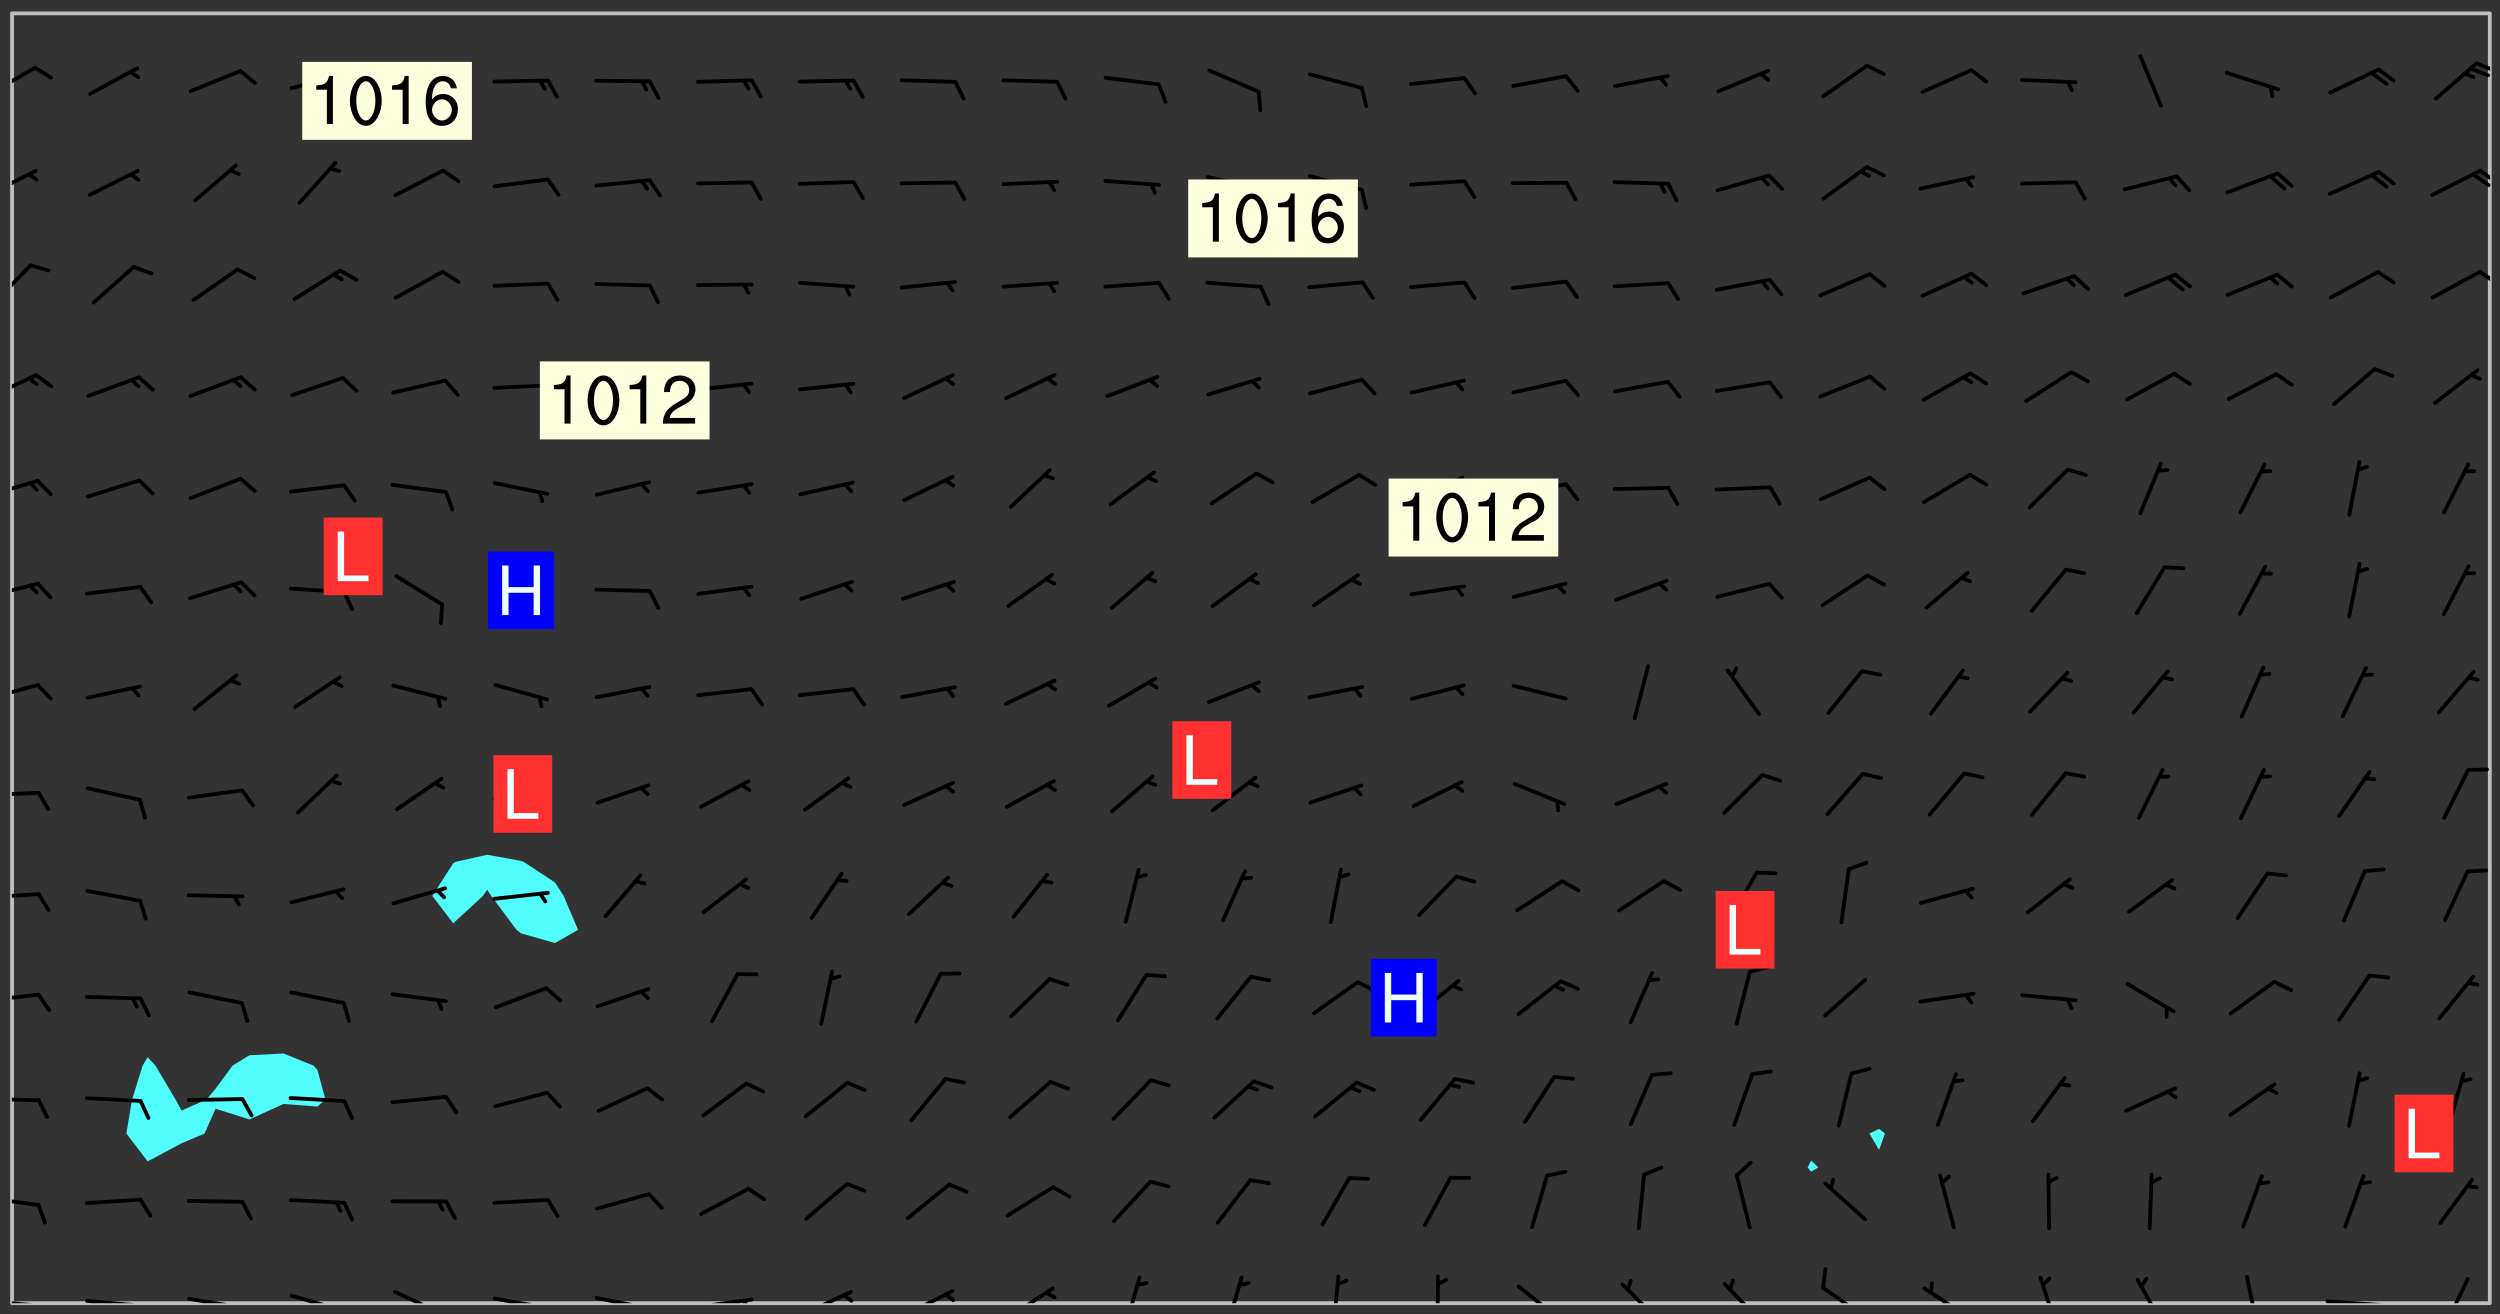 <svg xmlns="http://www.w3.org/2000/svg" role="img" xmlns:xlink="http://www.w3.org/1999/xlink" viewBox="142.45 309.95 326.84 171.84"><rect x="142.45" y="309.95" width="326.84" height="171.84" fill="#333333" stroke="none"/><defs><clipPath id="clip2"><path d="M 144 311.672 L 145 311.672 L 145 480.328 L 144 480.328 Z M 144 311.672"/></clipPath><clipPath id="clip3"><path d="M 144 311.672 L 468 311.672 L 468 480.328 L 144 480.328 Z M 144 311.672"/></clipPath><clipPath id="clip4"><path d="M 467 311.672 L 468 311.672 L 468 480.328 L 467 480.328 Z M 467 311.672"/></clipPath><clipPath id="clip5"><path d="M 144 479 L 148 479 L 148 480.328 L 144 480.328 Z M 144 479"/></clipPath><clipPath id="clip6"><path d="M 147 480 L 149 480 L 149 480.328 L 147 480.328 Z M 147 480"/></clipPath><clipPath id="clip7"><path d="M 146 480 L 148 480 L 148 480.328 L 146 480.328 Z M 146 480"/></clipPath><clipPath id="clip8"><path d="M 153 479 L 162 479 L 162 480.328 L 153 480.328 Z M 153 479"/></clipPath><clipPath id="clip9"><path d="M 160 480 L 163 480 L 163 480.328 L 160 480.328 Z M 160 480"/></clipPath><clipPath id="clip10"><path d="M 159 480 L 161 480 L 161 480.328 L 159 480.328 Z M 159 480"/></clipPath><clipPath id="clip11"><path d="M 166 479 L 175 479 L 175 480.328 L 166 480.328 Z M 166 479"/></clipPath><clipPath id="clip12"><path d="M 173 480 L 176 480 L 176 480.328 L 173 480.328 Z M 173 480"/></clipPath><clipPath id="clip13"><path d="M 180 479 L 188 479 L 188 480.328 L 180 480.328 Z M 180 479"/></clipPath><clipPath id="clip14"><path d="M 193 478 L 201 478 L 201 480.328 L 193 480.328 Z M 193 478"/></clipPath><clipPath id="clip15"><path d="M 206 479 L 215 479 L 215 480.328 L 206 480.328 Z M 206 479"/></clipPath><clipPath id="clip16"><path d="M 213 480 L 216 480 L 216 480.328 L 213 480.328 Z M 213 480"/></clipPath><clipPath id="clip17"><path d="M 220 479 L 228 479 L 228 480.328 L 220 480.328 Z M 220 479"/></clipPath><clipPath id="clip18"><path d="M 226 480 L 227 480 L 227 480.328 L 226 480.328 Z M 226 480"/></clipPath><clipPath id="clip19"><path d="M 233 479 L 241 479 L 241 480.328 L 233 480.328 Z M 233 479"/></clipPath><clipPath id="clip20"><path d="M 239 479 L 241 479 L 241 480.328 L 239 480.328 Z M 239 479"/></clipPath><clipPath id="clip21"><path d="M 247 478 L 254 478 L 254 480.328 L 247 480.328 Z M 247 478"/></clipPath><clipPath id="clip22"><path d="M 252 479 L 255 479 L 255 480.328 L 252 480.328 Z M 252 479"/></clipPath><clipPath id="clip23"><path d="M 260 478 L 268 478 L 268 480.328 L 260 480.328 Z M 260 478"/></clipPath><clipPath id="clip24"><path d="M 265 478 L 268 478 L 268 480.328 L 265 480.328 Z M 265 478"/></clipPath><clipPath id="clip25"><path d="M 273 478 L 281 478 L 281 480.328 L 273 480.328 Z M 273 478"/></clipPath><clipPath id="clip26"><path d="M 289 476 L 292 476 L 292 480.328 L 289 480.328 Z M 289 476"/></clipPath><clipPath id="clip27"><path d="M 302 476 L 306 476 L 306 480.328 L 302 480.328 Z M 302 476"/></clipPath><clipPath id="clip28"><path d="M 316 476 L 318 476 L 318 480.328 L 316 480.328 Z M 316 476"/></clipPath><clipPath id="clip29"><path d="M 330 476 L 331 476 L 331 480.328 L 330 480.328 Z M 330 476"/></clipPath><clipPath id="clip30"><path d="M 340 477 L 347 477 L 347 480.328 L 340 480.328 Z M 340 477"/></clipPath><clipPath id="clip31"><path d="M 354 477 L 360 477 L 360 480.328 L 354 480.328 Z M 354 477"/></clipPath><clipPath id="clip32"><path d="M 367 477 L 374 477 L 374 480.328 L 367 480.328 Z M 367 477"/></clipPath><clipPath id="clip33"><path d="M 380 478 L 387 478 L 387 480.328 L 380 480.328 Z M 380 478"/></clipPath><clipPath id="clip34"><path d="M 393 478 L 401 478 L 401 480.328 L 393 480.328 Z M 393 478"/></clipPath><clipPath id="clip35"><path d="M 408 476 L 412 476 L 412 480.328 L 408 480.328 Z M 408 476"/></clipPath><clipPath id="clip36"><path d="M 421 477 L 426 477 L 426 480.328 L 421 480.328 Z M 421 477"/></clipPath><clipPath id="clip37"><path d="M 435 476 L 438 476 L 438 480.328 L 435 480.328 Z M 435 476"/></clipPath><clipPath id="clip38"><path d="M 446 479 L 454 479 L 454 480.328 L 446 480.328 Z M 446 479"/></clipPath><clipPath id="clip39"><path d="M 461 476 L 466 476 L 466 480.328 L 461 480.328 Z M 461 476"/></clipPath><clipPath id="clip40"><path d="M 144 466 L 148 466 L 148 468 L 144 468 Z M 144 466"/></clipPath><clipPath id="clip41"><path d="M 144 453 L 148 453 L 148 455 L 144 455 Z M 144 453"/></clipPath><clipPath id="clip42"><path d="M 144 439 L 148 439 L 148 442 L 144 442 Z M 144 439"/></clipPath><clipPath id="clip43"><path d="M 144 426 L 148 426 L 148 428 L 144 428 Z M 144 426"/></clipPath><clipPath id="clip44"><path d="M 144 413 L 148 413 L 148 415 L 144 415 Z M 144 413"/></clipPath><clipPath id="clip45"><path d="M 144 399 L 148 399 L 148 402 L 144 402 Z M 144 399"/></clipPath><clipPath id="clip46"><path d="M 144 386 L 148 386 L 148 389 L 144 389 Z M 144 386"/></clipPath><clipPath id="clip47"><path d="M 144 372 L 148 372 L 148 376 L 144 376 Z M 144 372"/></clipPath><clipPath id="clip48"><path d="M 144 358 L 148 358 L 148 363 L 144 363 Z M 144 358"/></clipPath><clipPath id="clip49"><path d="M 144 344 L 147 344 L 147 350 L 144 350 Z M 144 344"/></clipPath><clipPath id="clip50"><path d="M 466 345 L 468 345 L 468 348 L 466 348 Z M 466 345"/></clipPath><clipPath id="clip51"><path d="M 144 332 L 148 332 L 148 336 L 144 336 Z M 144 332"/></clipPath><clipPath id="clip52"><path d="M 466 332 L 468 332 L 468 334 L 466 334 Z M 466 332"/></clipPath><clipPath id="clip53"><path d="M 465 332 L 468 332 L 468 335 L 465 335 Z M 465 332"/></clipPath><clipPath id="clip54"><path d="M 144 318 L 148 318 L 148 323 L 144 323 Z M 144 318"/></clipPath><clipPath id="clip55"><path d="M 465 317 L 468 317 L 468 320 L 465 320 Z M 465 317"/></clipPath><g id="surface734" clip-path="url(#clip1)"><path fill="#fff" fill-opacity="0" fill-rule="evenodd" d="M 0 0 L 1000 0 L 1000 1000 L 0 1000 Z M 0 0"/><path fill="#d3d3d3" fill-opacity="0" fill-rule="evenodd" d="M162.152 355.867L161.918 356.16 161.977 356.395 162.094 356.566 162.27 356.801 162.562 357.148 162.676 357.207 162.793 357.035 162.852 356.801 163.027 356.625 163.492 356.449 164.191 356.449 164.426 356.742 164.715 357.559 164.773 357.734 164.949 357.965 165.301 358.199 166 358.898 166.172 359.074 166.406 359.422 166.641 359.832 166.93 360.414 167.34 360.879 167.57 361.113 167.805 361.289 167.922 361.52 168.098 361.812 168.27 362.977 168.27 363.211 168.328 363.5 168.387 363.617 168.504 363.734 168.852 364.145 168.969 364.316 169.145 364.492 169.32 364.727 169.438 364.898 169.609 365.25 169.668 365.484 169.902 365.891 170.137 365.832 169.961 366.008 169.902 366.938 169.32 366.938 169.086 366.824 168.738 366.938 168.621 367.055 168.562 367.348 168.504 367.523 168.387 367.695 167.922 367.988 167.863 368.223 167.805 368.336 167.805 368.98 167.863 369.152 167.863 369.562 167.922 369.621 167.922 370.027 167.98 370.434 168.098 370.609 168.156 370.668 168.387 371.309 168.328 371.602 168.328 372.301 168.27 372.883 168.27 373.117 168.211 373.348 168.156 373.699 168.156 375.621 168.211 375.738 168.637 375.738 168.27 375.855 168.246 376.207 169.137 377.375 170.879 377.914 172.219 378.273 172.219 378.812 172.309 379.621 172.844 380.336 174.363 380.605 175.254 380.52 175.344 381.684 175.879 381.863 177.039 381.684 179.094 380.699 180.254 380.336 182.133 380.16 183.828 379.98 183.648 380.699 182.133 380.785 180.883 380.875 180.078 381.145 179.004 381.953 179.273 382.672 179.809 383.57 179.629 384.195 179.363 385.004 179.629 386.082 180.254 386.98 181.059 387.16 182.309 386.98 182.043 387.703 182.141 388.207 182.195 388.5 182.195 388.672 182.254 388.965 182.254 389.371 182.43 389.488 182.781 389.605 183.188 389.605 183.48 389.43 183.594 389.312 183.652 389.195 183.77 388.965 183.828 388.789 184.18 388.324 184.41 388.148 184.586 388.09 184.762 388.148 184.82 388.324 184.938 389.312 184.992 389.781 185.051 389.953 185.168 390.188 185.344 390.246 186.16 390.305 186.449 390.305 186.566 390.539 186.625 390.945 186.684 391.297 186.684 392.402 186.801 392.695 186.918 393.043 187.207 393.742 187.383 394.094 187.965 394.848 188.316 395.023 188.488 395.082 188.957 395.316 189.598 395.781 189.945 396.016 190.238 396.191 190.531 396.246 190.762 396.309 191.578 396.656 191.871 396.832 191.984 397.004 192.336 397.355 192.453 397.531 192.977 398.172 192.977 398.461 193.035 398.812 193.035 399.16 193.094 399.512 193.152 399.801 193.27 399.859 193.441 399.918 193.617 399.918 194.199 400.152 194.375 400.27 194.551 400.559 194.727 400.793 194.84 401.027 195.133 401.258 195.25 401.375 195.25 401.785 195.309 401.84 195.598 402.074 195.832 402.191 195.891 402.309 196.008 402.48 196.066 402.598 196.297 402.832 196.355 403.008 196.59 403.066 196.707 403.125 196.59 403.238 196.531 403.355 196.531 403.473 196.414 403.766 196.297 404.055 196.297 404.637 196.473 404.754 196.59 404.812 196.648 404.93 196.766 405.047 196.879 405.105 197.055 405.453 197.113 405.805 197.172 406.211 197.172 406.387 197.113 406.562 196.996 407.262 196.996 407.434 197.113 407.609 197.406 407.902 197.812 407.902 197.988 408.02 198.105 408.191 198.223 408.484 198.223 408.719 197.695 408.719 197.465 408.484 197.23 408.484 197.055 408.543 196.996 409.242 197.055 409.59 197.172 409.766 197.348 410.176 197.465 410.406 197.754 410.875 197.93 410.93 198.453 410.93 198.688 410.988 199.445 411.629 199.504 411.922 199.504 412.156 199.562 412.215 199.793 412.562 199.793 412.914 199.676 413.086 199.676 413.379 199.969 413.668 200.262 413.844 200.434 413.902 200.727 414.078 201.02 414.195 201.602 414.602 201.891 414.836 202.184 415.012 202.402 415.172 202.418 415.184 202.648 415.359 203.289 415.883 203.465 416.117 203.582 416.293 203.758 416.469 203.871 416.641 203.871 417.281 203.988 417.457 204.457 417.574 205.039 417.691 205.273 417.75 205.504 417.863 205.797 417.98 205.91 418.039 206.496 418.391 206.785 418.562 206.961 418.625 207.137 418.68 207.312 418.738 208.012 419.09 208.301 419.266 208.535 419.32 208.824 419.496 209.059 419.613 209.699 420.02 209.992 420.137 210.164 420.195 210.398 420.254 210.809 420.312 211.039 420.371 211.273 420.488 211.332 420.66 210.922 420.836 211.391 420.895 211.449 421.188 211.562 421.422 211.738 421.477 211.973 421.535 212.148 421.594 212.555 421.711 213.195 421.945 213.312 422.117 213.371 422.352 213.371 422.527 213.312 422.645 213.254 423.051 213.488 423.285 213.605 423.344 213.953 423.461 214.594 423.691 214.77 423.809 215.059 423.926 215.234 424.102 215.469 424.566 216.051 425.672 216.227 425.848 216.574 426.023 216.75 426.141 217.102 426.258 218.148 426.781 218.383 426.84 218.848 426.953 219.141 427.012 219.605 427.188 220.363 427.77 220.598 428.004 220.945 428.469 221.121 428.645 221.41 428.879 222.227 429.578 222.52 429.754 222.809 430.043 223.102 430.219 223.395 430.508 224.09 431.148 224.266 431.324 224.559 431.559 224.848 431.793 225.316 432.082 225.957 432.664 226.305 432.898 226.539 433.191 226.887 433.539 227.238 434.004 228.172 434.996 228.52 435.402 228.637 435.578 228.871 435.637 228.984 435.754 229.629 435.93 229.859 436.043 230.094 436.102 230.387 436.277 230.617 436.395 231.551 437.094 231.957 437.5 232.191 437.676 232.598 437.852 232.832 437.969 233.648 438.316 233.996 438.551 234.23 438.668 234.523 438.957 234.754 439.074 235.512 439.426 235.863 439.598 236.094 439.656 236.387 439.773 236.621 439.832 237.492 440.008 238.309 440.008 238.777 440.238 238.949 440.297 239.824 440.996 240.289 441.113 240.582 441.172 240.758 441.23 240.988 441.289 241.457 441.348 241.805 441.406 242.156 441.465 242.562 441.523 242.855 441.523 243.027 441.582 243.027 441.812 243.203 441.988 243.496 441.988 243.844 442.047 244.195 442.105 244.895 442.223 245.535 442.223 246 441.988 246.293 441.812 246.465 441.695 246.875 441.523 247.164 441.348 248.098 440.883 248.566 440.59 249.09 440.297 249.555 440.125 250.02 439.949 251.07 439.484 251.359 439.367 251.77 439.25 252.059 439.133 252.586 438.957 254.102 438.258 254.684 437.91 254.973 437.852 255.266 437.793 255.613 437.676 256.488 437.445 256.84 437.328 256.953 437.328 257.188 437.27 258.062 437.035 258.297 436.977 259.109 436.977 259.461 436.918 260.277 436.801 260.449 436.742 260.801 436.688 261.094 436.629 261.324 436.57 262.141 436.395 262.316 436.336 262.664 436.336 262.898 436.277 263.363 436.16 264.121 435.988 264.355 435.93 264.703 435.93 265.113 435.812 265.402 435.754 266.688 435.695 266.977 435.695 267.387 435.637 267.617 435.578 267.793 435.578 268.668 435.461 269.074 435.461 269.484 435.344 269.832 435.344 270.184 435.23 271.055 435.172 272.805 435.172 273.852 435.461 274.262 435.578 274.551 435.695 274.902 435.812 275.191 435.93 276.242 436.102 276.531 436.16 276.824 436.16 277.117 436.219 277.289 436.277 277.699 436.336 277.871 436.395 277.988 436.453 278.105 436.453 278.223 436.512 278.574 436.57 278.688 436.57 279.098 436.637 281.02 437.031 282.945 437.426 284.465 437.875 286.16 438.594 288.305 439.398 289.91 438.68 291.34 437.875 292.5 436.797 293.75 436.348 296.785 435.629 298.66 435.27 300.805 433.922 303.039 432.668 305.539 431.41 307.234 430.961 309.02 430.781 310.18 430.512 310.805 431.051 312.145 430.781 312.859 429.793 313.844 428.449 314.289 428.27 315.094 427.91 316.969 427.371 318.754 426.922 320.004 426.652 321.164 426.562 322.863 426.473 324.824 426.203 326.074 426.113 326.613 426.113 327.238 426.023 328.129 426.023 330.273 425.844 332.684 425.664 335.273 425.574 336.969 425.754 338.578 425.844 340.008 426.203 341.168 426.922 343.043 427.91 344.203 429.438 344.469 430.152 345.098 430.242 345.453 431.141 345.988 431.68 346.523 433.207 347.598 433.566 348.133 433.566 347.328 434.102 347.418 435.809 348.133 438.504 349.023 439.309 349.918 440.297 350.633 441.555 352.418 442.094 353.938 441.914 354.293 443.258 355.902 442.453 356.883 441.914 357.152 442.184 357.469 441.969 357.688 441.824 358.488 442.273 358.938 441.914 359.293 441.914 359.828 441.645 360.367 440.926 360.902 440.656 361.527 439.668 362.688 440.117 363.527 440.488 364.922 441.105 366.617 440.926 368.223 440.926 370.008 441.016 370.188 439.309 370.723 437.965 371.527 438.234 372.02 439.082 372.422 439.488 372.332 440.027 372.332 440.387 373.047 440.836 373.758 440.566 375.188 440.566 375.547 441.555 375.992 442.812 376.707 444.156 377.957 444.785 379.652 445.414 380.367 445.234 380.547 444.695 381.527 444.605 381.977 444.965 382.062 446.223 381.797 446.852 381.262 447.031 381.262 447.57 381.977 448.555 382.242 449.094 383.227 450.082 384.027 451.16 383.762 451.52 383.672 452.418 383.047 454.75 382.691 456.816 382.602 458.609 382.422 459.328 382.332 459.867 382.332 461.305 381.352 463.188 380.992 464.895 380.457 465.793 379.652 466.961 379.387 467.5 381.441 468.754 381.527 469.113 381.172 469.652 381.082 469.473 381.082 470.281 381.172 471.719 380.727 472.434 379.652 472.527 379.387 473.242 379.922 474.141 380.727 474.859 381.887 475.668 383.227 475.938 383.672 476.297 383.316 476.746 381.527 476.656 380.277 476.207 379.562 475.488 378.938 475.398 378.762 478.988 378.574 480.297 467.934 480.297 467.934 311.703 412.664 311.703 412.664 360.785 413.426 360.91 416.715 361.453 418.738 364.289 418.738 367.043 421.09 367.375 423.438 367.707 427.488 367.707 426.109 371.867 424.086 372.574 422.062 373.277 421.52 373.621 418.926 375.238 418.738 375.355 416.715 373.277 415.984 370.535 413.312 368.457 411.938 364.957 411.871 364.875 409.914 362.203 412.664 360.785 412.664 311.703 294.422 311.703 294.422 403.117 294.539 403.148 294.672 403.16 294.746 403.234 294.852 403.281 294.941 403.34 295.027 403.398 295.117 403.457 295.414 403.754 295.473 403.844 295.504 403.961 295.531 404.078 295.547 404.215 295.516 404.332 295.457 404.422 295.398 404.508 295.355 404.613 295.309 404.715 295.281 404.836 295.281 404.98 295.457 405.25 295.605 405.398 295.68 405.484 295.754 405.559 295.797 405.664 295.859 405.754 295.918 405.84 295.961 405.945 296.02 406.035 296.066 406.137 296.109 406.242 296.168 406.328 296.285 406.508 296.359 406.582 296.422 406.668 296.48 406.758 296.523 406.863 296.582 406.953 296.641 407.039 296.703 407.129 296.762 407.219 296.805 407.32 296.922 407.5 296.996 407.574 297.055 407.66 297.129 407.734 297.219 407.793 297.324 407.84 297.473 407.84 297.605 407.824 297.738 407.84 297.84 407.793 297.914 407.719 297.961 407.617 297.945 407.484 297.945 407.336 297.898 407.23 297.871 407.113 297.824 407.012 297.797 406.891 297.754 406.789 297.691 406.699 297.648 406.598 297.605 406.492 297.574 406.375 297.559 406.242 297.547 406.105 297.633 406.047 297.691 405.961 297.812 405.93 297.855 406.035 297.871 406.168 297.871 406.285 297.93 406.387 297.988 406.477 298.078 406.535 298.227 406.684 298.285 406.773 298.328 406.879 298.316 406.98 298.402 407.039 298.508 407.086 298.594 407.145 298.684 407.203 298.758 407.277 298.641 407.305 298.535 407.352 298.449 407.41 298.375 407.484 298.316 407.574 298.254 407.66 298.227 407.781 298.18 407.883 298.137 407.988 298.105 408.105 298.094 408.238 298.078 408.371 298.078 408.52 298.105 408.637 298.152 408.742 298.195 408.844 298.254 408.934 298.328 409.008 298.418 409.066 298.492 409.141 298.582 409.199 298.641 409.289 298.684 409.395 298.73 409.496 298.848 409.527 298.98 409.543 299.129 409.543 299.246 409.512 299.352 409.555 299.395 409.66 299.441 409.762 299.469 409.883 299.5 410 299.527 410.117 299.559 410.238 299.586 410.355 299.691 410.398 299.793 410.445 299.926 410.43 300.074 410.578 300.137 410.664 300.211 410.738 300.281 410.812 300.371 410.875 300.477 410.918 300.578 410.961 300.695 410.992 300.832 411.008 300.949 410.977 301.023 410.902 301.051 410.785 301.039 410.652 301.008 410.531 300.98 410.414 301.023 410.309 301.141 410.309 301.23 410.371 301.348 410.398 301.496 410.398 301.629 410.414 301.777 410.414 301.91 410.43 302.043 410.414 302.191 410.414 302.324 410.398 302.457 410.387 302.594 410.398 302.711 410.371 302.844 410.355 303.035 410.297 302.977 410.473 302.961 410.605 302.934 410.727 302.918 410.859 302.859 410.945 302.727 410.961 302.621 411.008 302.516 411.051 302.398 411.082 302.281 411.109 302.016 411.141 301.867 411.141 301.734 411.156 301.66 411.23 301.719 411.316 301.867 411.465 301.984 411.645 302.059 411.715 302.148 411.777 302.238 411.836 302.324 411.895 302.414 411.953 302.516 411.996 302.621 412.059 302.727 412.102 302.812 412.16 302.918 412.207 303.02 412.25 303.199 412.367 303.258 412.457 303.215 412.559 303.168 412.664 303.184 412.797 303.406 413.02 303.465 413.109 303.508 413.211 303.539 413.332 303.582 413.434 303.598 413.566 303.629 413.684 303.641 413.82 303.672 413.938 303.82 414.086 303.922 414.129 304.027 414.172 304.145 414.203 304.277 414.219 304.414 414.234 304.531 414.234 304.648 414.203 304.738 414.145 304.781 414.039 304.828 413.938 304.871 413.832 304.902 413.715 304.914 413.582 304.914 413.434 304.902 413.301 304.887 413.168 304.855 413.051 304.812 412.945 304.766 412.84 304.723 412.738 304.68 412.633 304.664 412.5 304.68 412.367 304.707 412.25 304.738 412.133 304.766 412.012 304.812 411.91 304.902 411.852 304.988 411.789 305.062 411.715 305.152 411.656 305.375 411.434 305.434 411.348 305.508 411.273 305.625 411.094 305.684 411.008 305.684 410.859 305.609 410.785 305.508 410.738 305.402 410.695 305.301 410.652 305.242 410.562 305.195 410.457 305.168 410.34 305.258 410.281 305.375 410.25 305.477 410.207 305.656 410.09 305.805 409.941 305.816 409.809 305.805 409.703 305.715 409.645 305.582 409.66 305.434 409.66 305.301 409.676 305.168 409.66 305.047 409.629 304.961 409.57 304.887 409.496 304.828 409.406 304.766 409.32 304.648 409.141 304.59 409.055 304.621 408.934 304.707 408.875 304.828 408.844 304.887 408.758 304.887 408.637 304.855 408.52 304.797 408.43 304.738 408.344 304.691 408.238 304.664 408.121 304.648 407.988 304.707 407.898 304.781 407.824 304.871 407.766 304.988 407.586 305.062 407.512 305.121 407.426 305.27 407.277 305.391 407.246 305.523 407.23 305.656 407.246 305.73 407.32 305.773 407.426 305.789 407.559 305.758 407.676 305.641 407.707 305.508 407.719 305.359 407.867 305.316 407.973 305.27 408.074 305.242 408.195 305.211 408.312 305.211 408.461 305.242 408.578 305.285 408.684 305.344 408.773 305.418 408.844 305.492 408.918 305.609 408.949 305.73 408.977 305.848 408.949 305.98 408.934 306.098 408.934 306.188 408.992 306.262 409.066 306.309 409.172 306.367 409.258 306.469 409.305 306.602 409.32 306.707 409.363 306.793 409.422 306.781 409.527 306.707 409.602 306.527 409.719 306.469 409.809 306.379 409.867 306.309 409.941 306.234 410.016 306.172 410.105 306.145 410.223 306.129 410.355 306.145 410.488 306.129 410.621 306.129 410.77 306.145 410.902 306.172 411.02 306.203 411.141 306.277 411.215 306.367 411.273 306.453 411.332 306.543 411.391 306.66 411.422 306.66 411.508 306.559 411.555 306.469 411.613 306.203 411.645 306.086 411.672 305.938 411.672 305.832 411.715 305.73 411.762 305.672 411.852 305.609 412.086 305.598 412.219 305.566 412.34 305.551 412.473 305.551 412.766 305.539 412.898 305.551 413.035 305.566 413.168 305.699 413.184 305.832 413.195 305.953 413.227 306.039 413.285 306.113 413.359 306.16 413.465 306.203 413.566 306.219 413.699 306.219 414.145 306.203 414.277 306.203 414.723 306.234 414.988 306.262 415.105 306.277 415.238 306.309 415.355 306.395 415.566 306.426 415.832 306.426 415.98 306.395 416.098 306.367 416.215 306.336 416.336 306.309 416.453 306.277 416.57 306.246 416.691 306.234 416.824 306.219 416.957 306.309 417.016 306.426 416.984 306.527 417 306.574 417.105 306.543 417.371 306.543 417.812 306.5 417.918 306.453 418.023 306.41 418.125 306.367 418.23 306.309 418.316 306.277 418.438 306.234 418.555 306.203 418.672 306.188 418.805 306.203 418.938 306.262 419.027 306.367 419.074 306.453 419.133 306.512 419.219 306.5 419.355 306.469 419.473 306.426 419.574 306.426 420.02 306.41 420.152 306.41 420.301 306.379 420.418 306.336 420.523 306.309 420.641 306.262 420.746 306.219 420.848 306.188 420.969 306.16 421.086 306.129 421.219 306.098 421.336 306.07 421.453 306.027 421.559 305.996 421.676 305.965 421.797 305.953 421.93 305.938 422.062 305.938 422.359 305.965 422.477 305.965 422.625 306.012 423.023 306.039 423.141 306.098 423.23 306.219 423.262 306.367 423.262 306.5 423.246 306.559 423.336 306.559 423.453 306.5 423.543 306.41 423.602 306.309 423.645 306.203 423.691 306.113 423.75 306.027 423.809 305.891 423.824 305.773 423.793 305.641 423.777 305.539 423.824 305.477 423.91 305.465 424.047 305.449 424.18 305.418 424.297 305.391 424.414 305.375 424.547 305.344 424.668 305.344 424.965 305.359 425.098 305.391 425.215 305.391 425.363 305.402 425.496 305.402 425.645 305.375 425.762 305.328 425.863 305.301 425.984 305.27 426.102 305.211 426.191 305.137 426.266 305.035 426.309 304.93 426.355 304.812 426.383 304.691 426.414 304.59 426.367 304.648 426.281 304.754 426.234 304.781 426.117 304.812 426 304.84 425.879 304.871 425.762 304.871 425.613 304.887 425.48 304.855 425.363 304.812 425.258 304.707 425.273 304.633 425.348 304.531 425.391 304.441 425.453 304.367 425.527 304.324 425.629 304.309 425.762 304.277 425.879 304.25 426 304.219 426.117 304.191 426.234 304.16 426.355 304.133 426.473 304.102 426.59 304.059 426.695 303.969 426.754 303.879 426.754 303.762 426.723 303.73 426.637 303.746 426.5 303.715 426.383 303.715 426.234 303.703 426.102 303.703 425.953 303.641 425.719 303.613 425.598 303.57 425.496 303.523 425.391 303.465 425.305 303.406 425.215 303.363 425.109 303.301 425.023 303.152 424.875 303.082 424.801 302.977 424.754 302.871 424.711 302.77 424.668 302.473 424.371 302.383 424.297 302.297 424.238 302.191 424.195 302.102 424.133 302.016 424.074 301.91 424.031 301.82 423.973 301.734 423.91 301.66 423.84 301.555 423.793 301.469 423.734 301.363 423.691 301.273 423.629 301.172 423.586 301.066 423.543 300.98 423.484 300.875 423.438 300.77 423.395 300.668 423.348 300.578 423.289 300.477 423.246 300.371 423.203 300.281 423.141 300.164 423.113 300.031 423.098 299.898 423.113 299.75 423.113 299.617 423.129 299.5 423.098 299.41 423.039 299.336 422.965 299.246 422.906 299.145 422.859 298.996 422.859 298.875 422.832 298.773 422.789 298.699 422.715 298.582 422.535 298.492 422.477 298.391 422.434 298.301 422.371 298.195 422.328 298.105 422.27 298.02 422.211 297.914 422.164 297.855 422.078 297.797 421.988 297.754 421.883 297.707 421.781 297.633 421.707 297.547 421.648 297.473 421.574 297.383 421.516 297.16 421.293 297.117 421.188 297.086 420.922 297.191 420.879 297.336 420.879 297.441 420.922 297.516 420.996 297.605 421.055 297.691 421.113 297.797 421.16 297.887 421.219 298.035 421.367 298.105 421.441 298.254 421.59 298.316 421.676 298.391 421.75 298.477 421.809 298.551 421.883 298.641 421.945 298.73 422.004 298.816 422.062 299.086 422.238 299.188 422.285 299.293 422.328 299.395 422.371 299.441 422.297 299.5 422.211 299.574 422.137 299.645 422.062 299.75 422.105 299.824 422.18 299.883 422.27 299.926 422.371 299.973 422.477 300.016 422.582 300.137 422.609 300.254 422.582 300.328 422.492 300.371 422.387 300.43 422.297 300.504 422.223 300.609 422.18 300.727 422.152 300.859 422.164 300.949 422.223 301.098 422.371 301.156 422.461 301.199 422.566 301.246 422.668 301.289 422.773 301.332 422.875 301.438 422.922 301.543 422.965 301.676 422.98 301.762 422.922 301.82 422.832 301.895 422.758 302 422.715 302.117 422.742 302.223 422.789 302.324 422.832 302.43 422.875 302.531 422.922 302.711 423.039 302.711 423.156 302.695 423.289 302.711 423.422 302.727 423.559 302.785 423.645 302.887 423.691 303.008 423.719 303.125 423.75 303.273 423.75 303.391 423.719 303.449 423.629 303.629 423.512 303.688 423.422 303.762 423.348 303.82 423.262 303.938 423.082 304.117 422.965 304.234 422.996 304.324 423.055 304.367 423.129 304.352 423.262 304.352 423.379 304.441 423.438 304.59 423.438 304.723 423.422 304.855 423.41 305.121 423.379 305.227 423.336 305.344 423.305 305.465 423.277 305.539 423.203 305.609 423.129 305.672 423.039 305.656 422.934 305.609 422.832 305.508 422.789 305.402 422.773 305.285 422.801 305.02 422.832 304.871 422.832 304.797 422.758 304.707 422.699 304.59 422.668 304.473 422.641 304.34 422.625 304.191 422.625 304.059 422.641 303.762 422.641 303.656 422.594 303.508 422.445 303.465 422.344 303.406 422.254 303.629 422.031 303.715 421.973 303.82 421.93 303.938 421.898 304.07 421.883 304.203 421.898 304.34 421.914 304.441 421.957 304.574 421.945 304.664 421.883 304.766 421.84 304.828 421.75 304.781 421.648 304.691 421.59 304.574 421.559 304.473 421.516 304.414 421.426 304.352 421.336 304.352 421.219 304.367 421.086 304.473 421.039 304.547 420.969 304.547 420.848 304.457 420.789 304.426 420.672 304.516 420.613 304.59 420.539 304.633 420.434 304.691 420.344 304.738 420.242 304.754 420.109 304.754 419.961 304.707 419.855 304.664 419.754 304.574 419.695 304.441 419.68 304.34 419.637 304.203 419.621 304.086 419.59 303.641 419.59 303.508 419.574 303.375 419.562 303.242 419.547 303.125 419.516 302.977 419.516 302.844 419.5 302.711 419.488 302.445 419.457 302.324 419.414 302.238 419.355 302.164 419.281 302.164 419.133 302.176 419 302.281 418.953 302.383 418.91 302.516 418.895 302.668 418.895 302.801 418.879 303.094 418.879 303.215 418.91 303.316 418.953 303.406 419.012 303.641 419.074 303.762 419.027 303.852 418.969 303.953 418.926 304.086 418.91 304.191 418.953 304.293 419 304.426 419.012 304.547 418.984 304.691 418.984 304.812 418.953 304.93 418.926 305.035 418.879 305.109 418.805 305.195 418.746 305.344 418.598 305.402 418.512 305.449 418.406 305.477 418.289 305.492 418.184 305.391 418.141 305.301 418.082 305.184 418.051 305.078 418.008 304.988 417.945 304.914 417.859 304.84 417.785 304.738 417.742 304.633 417.695 304.531 417.652 304.473 417.562 304.426 417.461 304.34 417.25 304.277 417.164 304.219 417.074 304.145 417 304.059 416.941 303.789 416.941 303.672 416.973 303.582 417.031 303.48 417.074 303.348 417.09 303.242 417.074 303.215 416.957 303.152 416.867 303.035 416.836 302.934 416.793 302.785 416.645 302.754 416.527 302.738 416.422 302.812 416.348 302.992 416.23 303.109 416.203 303.227 416.172 303.363 416.188 303.465 416.23 303.57 416.273 303.672 416.32 303.777 416.363 303.895 416.395 304.027 416.41 304.145 416.438 304.277 416.453 304.383 416.438 304.473 416.379 304.398 416.305 304.293 416.262 304.219 416.188 304.145 416.098 303.996 415.949 303.91 415.891 303.82 415.832 303.746 415.758 303.656 415.699 303.555 415.652 303.434 415.625 303.332 415.578 303.227 415.535 303.109 415.504 303.008 415.461 302.887 415.43 302.738 415.43 302.621 415.461 302.516 415.504 302.43 415.566 302.25 415.684 302.164 415.742 302.074 415.801 301.969 415.848 301.883 415.906 301.777 415.949 301.676 415.992 301.57 416.039 301.496 416.113 301.438 416.203 301.379 416.289 301.332 416.395 301.273 416.48 301.199 416.555 301.066 416.543 300.949 416.512 300.832 416.512 300.758 416.586 300.668 416.645 300.594 416.719 300.504 416.777 300.418 416.836 300.312 416.883 300.211 416.926 300.074 416.941 299.973 416.898 299.824 416.75 299.719 416.703 299.633 416.703 299.527 416.75 299.426 416.793 299.305 416.824 299.188 416.793 299.113 416.719 299.113 416.602 299.145 416.48 299.219 416.41 299.277 416.32 299.352 416.246 299.469 416.215 299.574 416.172 299.867 416.172 300 416.156 300.137 416.141 300.238 416.098 300.328 416.039 300.43 415.992 300.52 415.934 300.652 415.922 300.742 415.98 300.875 415.992 300.965 415.934 301.051 415.875 301.156 415.832 301.246 415.773 301.332 415.711 301.422 415.652 301.57 415.504 301.629 415.418 301.688 415.328 301.793 415.285 301.926 415.27 302.043 415.297 302.164 415.328 302.223 415.27 302.281 415.18 302.312 414.914 302.34 414.797 302.445 414.809 302.578 414.824 302.68 414.781 302.77 414.723 302.828 414.633 302.902 414.559 302.961 414.469 303.008 414.367 303.02 414.234 303.008 414.102 302.961 413.996 302.812 413.848 302.754 413.758 302.695 413.672 302.652 413.566 302.652 413.121 302.668 412.988 302.668 412.84 302.68 412.707 302.621 412.648 302.531 412.707 302.43 412.664 302.25 412.547 302.164 412.488 302.102 412.398 302.043 412.309 301.969 412.234 301.883 412.176 301.762 412.207 301.66 412.219 301.555 412.266 301.469 412.324 301.363 412.367 301.215 412.516 301.125 412.574 301.039 412.633 300.949 412.695 300.844 412.738 300.711 412.754 300.711 412.633 300.816 412.59 300.934 412.559 301.008 412.488 301.051 412.383 301.051 412.234 301.023 412.117 300.875 411.969 300.742 411.953 300.594 411.953 300.477 411.984 300.371 412.027 300.27 412.07 300.18 412.133 300.062 412.16 299.988 412.086 300 411.953 299.957 411.852 299.914 411.746 299.824 411.688 299.707 411.715 299.586 411.746 299.469 411.777 299.367 411.82 299.246 411.852 299.145 411.895 299.039 411.938 298.949 411.996 298.848 412.012 298.848 411.895 298.863 411.762 298.805 411.672 298.73 411.715 298.582 411.863 298.523 411.953 298.449 412.027 298.402 412.133 298.359 412.234 298.285 412.309 298.227 412.398 298.152 412.473 298.094 412.559 298.02 412.633 297.93 412.695 297.855 412.766 297.781 412.84 297.68 412.855 297.547 412.871 297.441 412.828 297.441 412.707 297.59 412.559 297.633 412.457 297.691 412.367 297.738 412.266 297.781 412.16 297.84 412.07 297.871 411.953 297.914 411.852 297.945 411.73 297.973 411.613 298.02 411.508 298.062 411.406 298.105 411.301 298.18 411.23 298.27 411.168 298.359 411.109 298.461 411.066 298.758 411.066 299.023 411.035 299.129 410.992 299.055 410.918 298.938 410.887 298.832 410.844 298.742 410.785 298.641 410.738 298.551 410.68 298.449 410.637 298.344 410.594 298.254 410.531 298.168 410.473 298.062 410.43 297.961 410.387 297.84 410.355 297.723 410.324 297.621 410.281 297.5 410.25 297.398 410.207 297.309 410.148 297.266 410.043 297.25 409.91 297.352 409.867 297.484 409.852 297.621 409.867 297.754 409.852 297.855 409.809 297.914 409.719 297.93 409.613 297.84 409.555 297.766 409.48 297.664 409.438 297.574 409.379 297.426 409.23 297.383 409.125 297.367 408.992 297.367 408.699 297.309 408.609 297.219 408.551 297.145 408.477 297.102 408.371 297.07 408.254 297.012 408.164 296.938 408.09 296.82 408.062 296.746 407.988 296.656 407.93 296.566 407.867 296.48 407.809 296.406 407.734 296.348 407.648 296.301 407.543 296.215 407.484 296.066 407.336 295.871 407.277 295.738 407.293 295.637 407.336 295.562 407.41 295.516 407.512 295.473 407.617 295.414 407.707 295.355 407.793 295.059 408.09 294.969 408.148 294.883 408.148 294.82 408.062 294.777 407.957 294.809 407.84 294.867 407.75 294.895 407.633 294.883 407.5 294.793 407.438 294.688 407.484 294.57 407.512 294.453 407.543 294.184 407.719 294.082 407.766 293.965 407.793 293.859 407.84 293.77 407.898 293.668 407.941 293.609 407.855 293.562 407.75 293.578 407.617 293.625 407.512 293.695 407.438 293.77 407.367 293.828 407.277 293.828 407.129 293.785 407.023 293.547 407.023 293.445 407.07 293.414 407.188 293.387 407.305 293.355 407.426 293.281 407.469 293.148 407.484 293.074 407.438 293.031 407.336 292.988 407.23 292.941 407.129 292.898 407.023 292.777 407.055 292.676 407.098 292.543 407.113 292.426 407.145 292.32 407.188 292.23 407.246 292.129 407.293 292.008 407.32 291.875 407.336 291.773 407.293 291.715 407.203 291.668 407.098 291.625 406.996 291.582 406.891 291.582 406.773 291.641 406.684 291.727 406.625 291.906 406.508 292.008 406.461 292.113 406.418 292.219 406.359 292.32 406.316 292.41 406.254 292.512 406.211 292.617 406.152 292.719 406.105 292.809 406.047 292.914 406.004 293.016 405.961 293.105 405.898 293.207 405.855 293.344 405.84 293.461 405.871 293.562 405.914 293.684 405.945 293.785 405.988 293.891 406.035 293.992 406.078 294.098 406.121 294.199 406.168 294.305 406.211 294.406 406.254 294.512 406.301 294.598 406.359 294.703 406.402 294.82 406.434 294.926 406.477 295.027 406.523 295.117 406.582 295.223 406.625 295.324 406.668 295.43 406.715 295.547 406.742 295.648 406.789 295.77 406.816 295.918 406.816 296.004 406.758 296.02 406.656 296.078 406.566 296.051 406.449 295.977 406.375 295.859 406.195 295.785 406.121 295.695 406.047 295.516 405.93 295.43 405.871 295.324 405.828 295.223 405.781 294.953 405.605 294.895 405.516 294.82 405.441 294.762 405.352 294.719 405.25 294.688 405.133 294.672 404.996 294.672 404.434 294.66 404.301 294.645 404.168 294.613 404.051 294.598 403.918 294.586 403.785 294.555 403.664 294.332 403.441 294.273 403.355 294.258 403.25 294.289 403.133 294.422 403.117 294.422 311.703 172.992 311.703 172.992 313.156 172.934 313.391 172.582 314.441 172.41 314.965 172.293 315.312 172.117 315.723 172 315.895 171.766 316.188 171.535 316.246 171.184 316.246 171.066 316.305 170.836 316.711 170.836 317.004 170.953 317.18 171.184 317.41 171.301 317.645 171.941 318.402 172.234 318.867 172.41 319.102 172.641 319.453 172.875 319.801 173.516 320.617 173.691 321.082 173.863 321.492 173.98 322.188 174.156 322.656 174.273 324.055 174.332 324.52 174.332 325.395 174.449 326.441 174.449 331.223 174.391 331.688 174.039 332.969 173.863 333.492 173.75 333.902 173.398 334.832 172.934 336 172.699 336.582 172.582 336.758 172.41 337.105 172.234 337.512 171.883 338.328 171.824 338.621 171.711 338.914 171.594 339.203 171.535 339.379 171.418 340.254 171.359 340.66 171.301 340.777 171.242 340.953 171.184 341.125 170.953 341.652 170.836 341.824 170.836 342.059 170.719 342.293 170.66 342.465 170.484 343.051 170.484 343.34 170.426 343.516 170.426 343.809 170.367 343.922 170.309 344.449 170.309 344.621 170.254 344.855 170.254 347.477 170.078 348.293 169.961 348.469 169.785 348.703 169.668 348.875 169.555 349.109 168.969 350.043 168.738 350.332 168.445 350.797 168.27 351.031 167.98 351.383 167.629 352.082 167.516 352.312 167.34 352.723 167.164 352.953 166.758 353.48 165.941 354.18 165.648 354.352 165.359 354.586 165.184 354.703 165.008 354.879 164.484 355.285 163.957 355.461 163.785 355.637 163.551 355.691 162.91 355.867 162.152 355.867M174.363 386.891L173.289 387.34 173.648 388.234 174.898 387.52 175.344 386.98 174.363 386.891"/><path fill="#d3d3d3" fill-opacity="0" fill-rule="evenodd" d="M201.508 416.598L200.613 416.598 201.062 417.227 202.043 417.586 202.848 417.496 203.293 416.508 203.117 416.598 202.402 416.242 201.508 416.598M356.129 475.668L356.07 475.145 356.07 474.852 356.184 474.559 356.242 474.328 356.711 473.859 356.824 473.859 356.941 473.746 357.059 473.688 357.234 473.688 357.469 473.629 357.816 473.629 358.051 473.688 358.168 473.746 358.398 473.918 358.457 474.094 358.574 474.676 358.574 474.969 358.457 475.145 358.285 475.434 358.109 475.609 357.582 476.133 357.352 476.367 357.234 476.426 357.059 476.426 356.941 476.367 356.535 476.074 356.359 475.957 356.242 475.898 356.184 475.785 356.129 475.668M362.77 464.711L362.711 464.539 362.711 463.43 362.77 463.258 362.945 463.199 363.117 463.141 363.293 463.141 363.527 463.082 363.645 463.141 363.703 463.84 363.645 464.012 363.527 464.188 363.41 464.246 363.176 464.77 363.062 464.828 362.828 464.828 362.77 464.711M372.383 450.32L372.266 450.145 372.266 449.445 372.559 448.57 372.676 448.398 372.852 448.047 372.965 447.816 373.082 447.523 373.434 446.766 373.551 446.535 373.723 446.301 373.898 446.301 374.016 446.242 374.656 446.242 374.773 446.301 375.008 446.535 375.18 446.648 375.531 446.941 375.648 447.059 375.762 447.234 375.762 447.348 375.879 447.406 375.996 447.523 375.996 448.223 375.938 448.398 375.938 448.629 375.879 448.805 375.531 449.855 375.414 450.086 375.297 450.32 375.18 450.379 374.949 450.613 374.309 450.902 373.434 450.902 373.023 450.785 372.383 450.32"/><path fill="none" stroke="#bebebe" stroke-linecap="round" stroke-linejoin="round" stroke-miterlimit="10" stroke-width=".5" d="M 431.957 354.305 L 108.027 354.305 L 108.027 185.68 L 431.957 185.68 L 431.957 354.305" transform="matrix(1 0 0 -1 36 666)"/><g clip-path="url(#clip2)"><path fill="#fff" fill-opacity="0" fill-rule="evenodd" d="M 144 475.891 L 144 480.328 L 144.004 480.328 L 144 480.328 L 144 311.672 L 144.004 311.672 L 144 311.672 L 144 475.891"/></g><g clip-path="url(#clip3)"><path fill="#fff" fill-opacity="0" fill-rule="evenodd" d="M 144.004 480.328 L 144.004 311.672 L 179.508 311.672 L 179.508 447.676 L 175.066 447.906 L 172.855 449.262 L 170.629 452.289 L 169.438 453.699 L 166.191 455.145 L 165.402 453.699 L 162.77 449.262 L 161.754 448.172 L 161.094 449.262 L 159.715 453.699 L 158.969 458.137 L 161.754 461.785 L 166.191 459.418 L 169.199 458.137 L 170.629 454.902 L 175.066 456.297 L 179.508 454.281 L 183.945 454.617 L 184.988 453.699 L 183.945 449.812 L 183.434 449.262 L 179.508 447.676 L 179.508 311.672 L 206.137 311.672 L 206.137 421.699 L 201.992 422.629 L 201.699 422.816 L 198.973 427.07 L 201.699 430.66 L 205.598 427.07 L 206.137 426.262 L 206.66 427.07 L 209.973 431.508 L 210.574 431.98 L 215.016 433.238 L 218.02 431.508 L 216.133 427.07 L 215.016 425.328 L 210.918 422.629 L 210.574 422.5 L 206.137 421.699 L 206.137 311.672 L 379.234 311.672 L 379.234 461.68 L 378.766 462.574 L 379.234 463.129 L 380.176 462.574 L 379.234 461.68 L 379.234 311.672 L 388.109 311.672 L 388.109 457.543 L 386.848 458.137 L 388.109 460.285 L 388.883 458.137 L 388.109 457.543 L 388.109 311.672 L 467.996 311.672 L 467.996 480.328 L 144.004 480.328"/></g><path fill="#50fcfc" fill-rule="evenodd" d="M161.754 461.785L158.969 458.137 159.715 453.699 161.094 449.262 161.754 448.172 162.77 449.262 165.402 453.699 166.191 455.145 169.438 453.699 170.629 452.289 172.855 449.262 175.066 447.906 179.508 447.676 183.434 449.262 183.945 449.812 184.988 453.699 183.945 454.617 179.508 454.281 175.066 456.297 170.629 454.902 169.199 458.137 166.191 459.418 161.754 461.785M201.699 430.66L198.973 427.07 201.699 422.816 201.992 422.629 206.137 421.699 210.574 422.5 210.918 422.629 215.016 425.328 216.133 427.07 218.02 431.508 215.016 433.238 210.574 431.98 209.973 431.508 206.66 427.07 206.137 426.262 205.598 427.07 201.699 430.66M379.234 463.129L378.766 462.574 379.234 461.68 380.176 462.574 379.234 463.129M388.109 460.285L386.848 458.137 388.109 457.543 388.883 458.137 388.109 460.285"/><g clip-path="url(#clip4)"><path fill="#fff" fill-opacity="0" fill-rule="evenodd" d="M 467.996 480.328 L 468 480.328 L 468 311.672 L 467.996 311.672 L 468 311.672 L 468 480.328 L 467.996 480.328"/></g><g clip-path="url(#clip5)"><path fill="none" stroke="#000" stroke-linecap="round" stroke-linejoin="round" stroke-miterlimit="10" stroke-width=".5" d="M 111.496 185.34 L 104.504 186.004" transform="matrix(1 0 0 -1 36 666)"/></g><g clip-path="url(#clip6)"><path fill="none" stroke="#000" stroke-linecap="round" stroke-linejoin="round" stroke-miterlimit="10" stroke-width=".5" d="M 111.496 185.34 L 112.441 183.074" transform="matrix(1 0 0 -1 36 666)"/></g><g clip-path="url(#clip7)"><path fill="none" stroke="#000" stroke-linecap="round" stroke-linejoin="round" stroke-miterlimit="10" stroke-width=".5" d="M 110.48 185.438 L 110.949 184.305" transform="matrix(1 0 0 -1 36 666)"/></g><g clip-path="url(#clip8)"><path fill="none" stroke="#000" stroke-linecap="round" stroke-linejoin="round" stroke-miterlimit="10" stroke-width=".5" d="M 124.816 185.355 L 117.816 185.984" transform="matrix(1 0 0 -1 36 666)"/></g><g clip-path="url(#clip9)"><path fill="none" stroke="#000" stroke-linecap="round" stroke-linejoin="round" stroke-miterlimit="10" stroke-width=".5" d="M 124.816 185.355 L 125.77 183.098" transform="matrix(1 0 0 -1 36 666)"/></g><g clip-path="url(#clip10)"><path fill="none" stroke="#000" stroke-linecap="round" stroke-linejoin="round" stroke-miterlimit="10" stroke-width=".5" d="M 123.797 185.449 L 124.273 184.316" transform="matrix(1 0 0 -1 36 666)"/></g><g clip-path="url(#clip11)"><path fill="none" stroke="#000" stroke-linecap="round" stroke-linejoin="round" stroke-miterlimit="10" stroke-width=".5" d="M 138.098 185.098 L 131.164 186.242" transform="matrix(1 0 0 -1 36 666)"/></g><g clip-path="url(#clip12)"><path fill="none" stroke="#000" stroke-linecap="round" stroke-linejoin="round" stroke-miterlimit="10" stroke-width=".5" d="M 138.098 185.098 L 138.879 182.773" transform="matrix(1 0 0 -1 36 666)"/></g><g clip-path="url(#clip13)"><path fill="none" stroke="#000" stroke-linecap="round" stroke-linejoin="round" stroke-miterlimit="10" stroke-width=".5" d="M 151.316 184.688 L 144.574 186.656" transform="matrix(1 0 0 -1 36 666)"/></g><g clip-path="url(#clip14)"><path fill="none" stroke="#000" stroke-linecap="round" stroke-linejoin="round" stroke-miterlimit="10" stroke-width=".5" d="M 164.445 184.184 L 158.078 187.16" transform="matrix(1 0 0 -1 36 666)"/></g><g clip-path="url(#clip15)"><path fill="none" stroke="#000" stroke-linecap="round" stroke-linejoin="round" stroke-miterlimit="10" stroke-width=".5" d="M 178.035 185.062 L 171.113 186.277" transform="matrix(1 0 0 -1 36 666)"/></g><g clip-path="url(#clip16)"><path fill="none" stroke="#000" stroke-linecap="round" stroke-linejoin="round" stroke-miterlimit="10" stroke-width=".5" d="M 178.035 185.062 L 178.797 182.73" transform="matrix(1 0 0 -1 36 666)"/></g><g clip-path="url(#clip17)"><path fill="none" stroke="#000" stroke-linecap="round" stroke-linejoin="round" stroke-miterlimit="10" stroke-width=".5" d="M 191.336 184.988 L 184.445 186.352" transform="matrix(1 0 0 -1 36 666)"/></g><g clip-path="url(#clip18)"><path fill="none" stroke="#000" stroke-linecap="round" stroke-linejoin="round" stroke-miterlimit="10" stroke-width=".5" d="M 190.336 185.188 L 190.688 184.012" transform="matrix(1 0 0 -1 36 666)"/></g><g clip-path="url(#clip19)"><path fill="none" stroke="#000" stroke-linecap="round" stroke-linejoin="round" stroke-miterlimit="10" stroke-width=".5" d="M 204.688 186.152 L 197.727 185.188" transform="matrix(1 0 0 -1 36 666)"/></g><g clip-path="url(#clip20)"><path fill="none" stroke="#000" stroke-linecap="round" stroke-linejoin="round" stroke-miterlimit="10" stroke-width=".5" d="M 203.672 186.012 L 204.391 185.02" transform="matrix(1 0 0 -1 36 666)"/></g><g clip-path="url(#clip21)"><path fill="none" stroke="#000" stroke-linecap="round" stroke-linejoin="round" stroke-miterlimit="10" stroke-width=".5" d="M 217.707 187.152 L 211.336 184.191" transform="matrix(1 0 0 -1 36 666)"/></g><g clip-path="url(#clip22)"><path fill="none" stroke="#000" stroke-linecap="round" stroke-linejoin="round" stroke-miterlimit="10" stroke-width=".5" d="M 216.781 186.723 L 217.758 185.98" transform="matrix(1 0 0 -1 36 666)"/></g><g clip-path="url(#clip23)"><path fill="none" stroke="#000" stroke-linecap="round" stroke-linejoin="round" stroke-miterlimit="10" stroke-width=".5" d="M 230.973 187.254 L 224.699 184.09" transform="matrix(1 0 0 -1 36 666)"/></g><g clip-path="url(#clip24)"><path fill="none" stroke="#000" stroke-linecap="round" stroke-linejoin="round" stroke-miterlimit="10" stroke-width=".5" d="M 230.059 186.793 L 231.062 186.082" transform="matrix(1 0 0 -1 36 666)"/></g><g clip-path="url(#clip25)"><path fill="none" stroke="#000" stroke-linecap="round" stroke-linejoin="round" stroke-miterlimit="10" stroke-width=".5" d="M 244.086 187.602 L 238.215 183.742" transform="matrix(1 0 0 -1 36 666)"/></g><path fill="none" stroke="#000" stroke-linecap="round" stroke-linejoin="round" stroke-miterlimit="10" stroke-width=".5" d="M 243.23 187.039 L 244.309 186.449" transform="matrix(1 0 0 -1 36 666)"/><g clip-path="url(#clip26)"><path fill="none" stroke="#000" stroke-linecap="round" stroke-linejoin="round" stroke-miterlimit="10" stroke-width=".5" d="M 255.441 189.047 L 253.492 182.297" transform="matrix(1 0 0 -1 36 666)"/></g><path fill="none" stroke="#000" stroke-linecap="round" stroke-linejoin="round" stroke-miterlimit="10" stroke-width=".5" d="M 255.156 188.066 L 256.359 188.316" transform="matrix(1 0 0 -1 36 666)"/><g clip-path="url(#clip27)"><path fill="none" stroke="#000" stroke-linecap="round" stroke-linejoin="round" stroke-miterlimit="10" stroke-width=".5" d="M 268.785 189.039 L 266.777 182.305" transform="matrix(1 0 0 -1 36 666)"/></g><path fill="none" stroke="#000" stroke-linecap="round" stroke-linejoin="round" stroke-miterlimit="10" stroke-width=".5" d="M 268.492 188.059 L 269.695 188.301" transform="matrix(1 0 0 -1 36 666)"/><g clip-path="url(#clip28)"><path fill="none" stroke="#000" stroke-linecap="round" stroke-linejoin="round" stroke-miterlimit="10" stroke-width=".5" d="M 281.43 189.168 L 280.762 182.172" transform="matrix(1 0 0 -1 36 666)"/></g><path fill="none" stroke="#000" stroke-linecap="round" stroke-linejoin="round" stroke-miterlimit="10" stroke-width=".5" d="M 281.332 188.152 L 282.465 188.621" transform="matrix(1 0 0 -1 36 666)"/><g clip-path="url(#clip29)"><path fill="none" stroke="#000" stroke-linecap="round" stroke-linejoin="round" stroke-miterlimit="10" stroke-width=".5" d="M 294.441 189.184 L 294.383 182.156" transform="matrix(1 0 0 -1 36 666)"/></g><path fill="none" stroke="#000" stroke-linecap="round" stroke-linejoin="round" stroke-miterlimit="10" stroke-width=".5" d="M 294.434 188.164 L 295.52 188.73" transform="matrix(1 0 0 -1 36 666)"/><g clip-path="url(#clip30)"><path fill="none" stroke="#000" stroke-linecap="round" stroke-linejoin="round" stroke-miterlimit="10" stroke-width=".5" d="M 304.98 187.863 L 310.473 183.477" transform="matrix(1 0 0 -1 36 666)"/></g><g clip-path="url(#clip31)"><path fill="none" stroke="#000" stroke-linecap="round" stroke-linejoin="round" stroke-miterlimit="10" stroke-width=".5" d="M 318.555 188.156 L 323.527 183.188" transform="matrix(1 0 0 -1 36 666)"/></g><path fill="none" stroke="#000" stroke-linecap="round" stroke-linejoin="round" stroke-miterlimit="10" stroke-width=".5" d="M 319.281 187.434 L 319.637 188.605" transform="matrix(1 0 0 -1 36 666)"/><g clip-path="url(#clip32)"><path fill="none" stroke="#000" stroke-linecap="round" stroke-linejoin="round" stroke-miterlimit="10" stroke-width=".5" d="M 331.91 188.195 L 336.801 183.148" transform="matrix(1 0 0 -1 36 666)"/></g><path fill="none" stroke="#000" stroke-linecap="round" stroke-linejoin="round" stroke-miterlimit="10" stroke-width=".5" d="M 332.621 187.461 L 333 188.629" transform="matrix(1 0 0 -1 36 666)"/><g clip-path="url(#clip33)"><path fill="none" stroke="#000" stroke-linecap="round" stroke-linejoin="round" stroke-miterlimit="10" stroke-width=".5" d="M 344.797 187.691 L 350.547 183.652" transform="matrix(1 0 0 -1 36 666)"/></g><path fill="none" stroke="#000" stroke-linecap="round" stroke-linejoin="round" stroke-miterlimit="10" stroke-width=".5" d="M 344.797 187.691 L 345.102 190.125" transform="matrix(1 0 0 -1 36 666)"/><g clip-path="url(#clip34)"><path fill="none" stroke="#000" stroke-linecap="round" stroke-linejoin="round" stroke-miterlimit="10" stroke-width=".5" d="M 358.051 187.605 L 363.922 183.738" transform="matrix(1 0 0 -1 36 666)"/></g><path fill="none" stroke="#000" stroke-linecap="round" stroke-linejoin="round" stroke-miterlimit="10" stroke-width=".5" d="M 358.906 187.043 L 359.02 188.262" transform="matrix(1 0 0 -1 36 666)"/><g clip-path="url(#clip35)"><path fill="none" stroke="#000" stroke-linecap="round" stroke-linejoin="round" stroke-miterlimit="10" stroke-width=".5" d="M 373.211 189.012 L 375.391 182.332" transform="matrix(1 0 0 -1 36 666)"/></g><path fill="none" stroke="#000" stroke-linecap="round" stroke-linejoin="round" stroke-miterlimit="10" stroke-width=".5" d="M 373.531 188.039 L 374.379 188.922" transform="matrix(1 0 0 -1 36 666)"/><g clip-path="url(#clip36)"><path fill="none" stroke="#000" stroke-linecap="round" stroke-linejoin="round" stroke-miterlimit="10" stroke-width=".5" d="M 385.902 188.738 L 389.328 182.605" transform="matrix(1 0 0 -1 36 666)"/></g><path fill="none" stroke="#000" stroke-linecap="round" stroke-linejoin="round" stroke-miterlimit="10" stroke-width=".5" d="M 386.402 187.848 L 387.066 188.879" transform="matrix(1 0 0 -1 36 666)"/><g clip-path="url(#clip37)"><path fill="none" stroke="#000" stroke-linecap="round" stroke-linejoin="round" stroke-miterlimit="10" stroke-width=".5" d="M 400.211 189.109 L 401.652 182.234" transform="matrix(1 0 0 -1 36 666)"/></g><g clip-path="url(#clip38)"><path fill="none" stroke="#000" stroke-linecap="round" stroke-linejoin="round" stroke-miterlimit="10" stroke-width=".5" d="M 417.75 185.43 L 410.742 185.914" transform="matrix(1 0 0 -1 36 666)"/></g><g clip-path="url(#clip39)"><path fill="none" stroke="#000" stroke-linecap="round" stroke-linejoin="round" stroke-miterlimit="10" stroke-width=".5" d="M 429.07 188.844 L 426.055 182.496" transform="matrix(1 0 0 -1 36 666)"/></g><g clip-path="url(#clip40)"><path fill="none" stroke="#000" stroke-linecap="round" stroke-linejoin="round" stroke-miterlimit="10" stroke-width=".5" d="M 111.48 198.508 L 104.52 199.465" transform="matrix(1 0 0 -1 36 666)"/></g><path fill="none" stroke="#000" stroke-linecap="round" stroke-linejoin="round" stroke-miterlimit="10" stroke-width=".5" d="M111.48 198.508L112.324 196.203M124.82 199.211L117.809 198.762M124.82 199.211L126.109 197.125M138.145 198.934L131.117 199.039M138.145 198.934L139.262 196.75M151.453 198.809L144.438 199.164M151.453 198.809L152.496 196.59M150.434 198.863L150.953 197.75M164.773 198.977L157.746 198.996M164.773 198.977L165.918 196.805M163.75 198.98L164.324 197.895M178.082 199.172L171.066 198.801M178.082 199.172L179.348 197.07M191.273 199.93L184.508 198.043M191.273 199.93L192.965 198.152M204.305 200.641L198.105 197.332M204.305 200.641L206.34 199.27M217.191 201.27L211.848 196.703M217.191 201.27L219.477 200.367M230.57 201.195L225.102 196.777M230.57 201.195L232.828 200.234M244.137 200.84L238.164 197.133M244.137 200.84L246.258 199.605M256.852 201.562L252.078 196.406M256.852 201.562L259.227 200.938M269.918 201.773L265.645 196.199M269.918 201.773L272.34 201.371M282.852 202.031L279.34 195.941M282.852 202.031L285.305 201.945M296.086 202.074L292.734 195.898M296.086 202.074L298.543 202.051M308.711 202.359L306.738 195.613M308.711 202.359L311.113 202.855M321.395 202.48L320.688 195.492M321.395 202.48L323.668 203.41M333.508 202.395L335.207 195.578M333.508 202.395L335.332 204.035M345.062 201.34L350.281 196.633M345.82 200.652L346.117 201.844M360.082 202.383L361.891 195.59M360.344 201.395L361.242 202.23M374.246 202.5L374.355 195.473M374.262 201.477L375.336 202.07M387.742 202.496L387.488 195.477M387.707 201.477L388.809 202.012M402.145 202.285L399.719 195.688M401.793 201.324L403.008 201.492M415.438 202.293L413.055 195.68M415.09 201.328L416.305 201.504M429.645 201.816L425.48 196.156M429.039 200.992L430.25 200.816" transform="matrix(1 0 0 -1 36 666)"/><g clip-path="url(#clip41)"><path fill="none" stroke="#000" stroke-linecap="round" stroke-linejoin="round" stroke-miterlimit="10" stroke-width=".5" d="M 111.512 212.207 L 104.488 212.395" transform="matrix(1 0 0 -1 36 666)"/></g><path fill="none" stroke="#000" stroke-linecap="round" stroke-linejoin="round" stroke-miterlimit="10" stroke-width=".5" d="M111.512 212.207L112.605 210.008M124.824 212.117L117.805 212.484M124.824 212.117L125.859 209.895M138.145 212.363L131.117 212.238M138.145 212.363L139.336 210.219M151.453 212.105L144.438 212.5M151.453 212.105L152.48 209.875M164.758 212.648L157.766 211.957M164.758 212.648L166.117 210.605M177.977 213.188L171.176 211.414M177.977 213.188L179.637 211.383M191.078 213.777L184.703 210.828M191.078 213.777L193.035 212.293M204.027 214.395L198.383 210.207M204.027 214.395L206.242 213.34M217.262 214.5L211.781 210.102M217.262 214.5L219.516 213.531M230.074 215.008L225.598 209.594M230.074 215.008L232.477 214.516M243.805 214.605L238.5 209.996M243.805 214.605L246.094 213.727M256.906 214.828L252.023 209.773M256.906 214.828L259.266 214.152M270.363 214.684L265.199 209.918M270.363 214.684L272.68 213.875M269.609 213.992L270.77 213.586M283.82 214.52L278.371 210.086M283.82 214.52L286.082 213.562M283.027 213.875L284.16 213.395M296.664 214.996L292.16 209.605M296.664 214.996L299.066 214.492M296.008 214.215L297.207 213.961M309.641 215.246L305.812 209.355M309.641 215.246L312.086 215.031M322.426 215.531L319.656 209.074M322.426 215.531L324.871 215.734M335.531 215.613L333.18 208.992M335.531 215.613L337.961 215.973M348.496 215.715L346.844 208.887M348.496 215.715L350.875 216.328M362.168 215.609L359.805 208.992M361.824 214.648L363.039 214.824M376.391 215.125L372.211 209.477M375.781 214.305L376.996 214.125M390.812 213.762L384.422 210.84M389.883 213.336L390.855 212.59M403.816 214.309L398.047 210.293M402.977 213.723L404.066 213.164M414.941 215.746L413.551 208.855M414.738 214.742L415.914 215.094M428.527 215.68L426.594 208.922M428.246 214.695L429.449 214.953" transform="matrix(1 0 0 -1 36 666)"/><g clip-path="url(#clip42)"><path fill="none" stroke="#000" stroke-linecap="round" stroke-linejoin="round" stroke-miterlimit="10" stroke-width=".5" d="M 111.492 226.012 L 104.508 225.219" transform="matrix(1 0 0 -1 36 666)"/></g><path fill="none" stroke="#000" stroke-linecap="round" stroke-linejoin="round" stroke-miterlimit="10" stroke-width=".5" d="M111.492 226.012L112.879 223.988M124.828 225.516L117.805 225.719M124.828 225.516L125.914 223.312M123.805 225.543L124.348 224.445M138.074 224.922L131.188 226.312M138.074 224.922L138.777 222.57M151.391 224.922L144.5 226.312M151.391 224.922L152.09 222.57M164.746 225.168L157.773 226.062M163.73 225.301L164.164 224.152M177.859 226.867L171.293 224.367M177.859 226.867L179.707 225.25M191.215 226.75L184.566 224.484M190.25 226.422L191.145 225.582M202.887 228.703L199.523 222.531M202.887 228.703L205.34 228.676M215.234 229.055L213.805 222.176M215.027 228.055L216.203 228.398M229.441 228.742L226.23 222.492M229.441 228.742L231.895 228.773M243.676 228.059L238.625 223.172M243.676 228.059L246.012 227.305M256.328 228.594L252.602 222.637M256.328 228.594L258.777 228.422M269.988 228.352L265.574 222.883M269.988 228.352L272.398 227.887M283.961 227.648L278.23 223.582M283.961 227.648L286.156 226.551M297.148 227.82L291.676 223.41M296.352 227.18L297.48 226.699M310.496 227.777L304.957 223.457M310.496 227.777L312.738 226.777M309.691 227.148L310.812 226.648M322.438 228.84L319.645 222.391M322.031 227.902L323.254 228M335.223 229.023L333.492 222.211M335.223 229.023L337.605 229.605M350.297 227.953L345.047 223.281M364.461 226.125L357.512 225.105M363.449 225.977L364.18 224.988M377.801 225.289L370.805 225.941M376.781 225.387L377.254 224.254M390.633 223.816L384.598 227.414M389.758 224.34L389.695 223.117M403.773 227.684L398.09 223.551M403.773 227.684L405.98 226.609M416.227 228.52L412.266 222.715M416.227 228.52L418.668 228.246M429.773 228.348L425.348 222.887M429.129 227.551L430.336 227.316" transform="matrix(1 0 0 -1 36 666)"/><g clip-path="url(#clip43)"><path fill="none" stroke="#000" stroke-linecap="round" stroke-linejoin="round" stroke-miterlimit="10" stroke-width=".5" d="M 111.508 239.16 L 104.492 238.703" transform="matrix(1 0 0 -1 36 666)"/></g><path fill="none" stroke="#000" stroke-linecap="round" stroke-linejoin="round" stroke-miterlimit="10" stroke-width=".5" d="M111.508 239.16L112.797 237.074M124.77 238.285L117.863 239.578M124.77 238.285L125.5 235.941M138.145 238.859L131.117 239.004M137.121 238.879L137.676 237.785M151.355 239.785L144.535 238.078M150.363 239.535L151.184 238.625M164.637 239.91L157.887 237.953M163.652 239.625L164.508 238.742M178.066 239.324L171.082 238.539M177.051 239.211L177.746 238.199M190.176 241.598L185.605 236.266M189.512 240.824L190.707 240.555M203.984 241.082L198.426 236.781M203.176 240.457L204.293 239.949M216.484 241.844L212.555 236.02M215.914 240.996L217.133 240.867M230.402 241.328L225.266 236.535M229.656 240.633L230.816 240.234M243.34 241.68L238.961 236.184M242.703 240.879L243.91 240.656M255.312 242.34L253.621 235.52M255.066 241.348L256.254 241.648M269.219 242.137L266.344 235.727M268.801 241.203L270.023 241.289M281.766 242.379L280.426 235.484M281.57 241.375L282.746 241.734M296.855 241.457L291.969 236.406M296.855 241.457L299.211 240.777M310.68 240.836L304.773 237.027M310.68 240.836L312.82 239.637M323.977 240.863L318.105 237M323.977 240.863L326.129 239.688M336.121 241.969L332.59 235.895M336.121 241.969L338.574 241.879M348.148 242.414L347.191 235.449M348.148 242.414L350.453 243.258M364.375 239.855L357.598 238.008M363.391 239.586L364.23 238.695M377.062 241.102L371.539 236.758M376.258 240.473L377.383 239.977M390.445 241.016L384.785 236.848M389.621 240.41L390.73 239.879M402.887 241.852L398.977 236.012M402.887 241.852L405.328 241.602M415.617 242.168L412.875 235.695M415.617 242.168L418.062 242.383M429.039 242.121L426.086 235.742M429.039 242.121L431.488 242.254" transform="matrix(1 0 0 -1 36 666)"/><g clip-path="url(#clip44)"><path fill="none" stroke="#000" stroke-linecap="round" stroke-linejoin="round" stroke-miterlimit="10" stroke-width=".5" d="M 111.512 252.391 L 104.488 252.105" transform="matrix(1 0 0 -1 36 666)"/></g><path fill="none" stroke="#000" stroke-linecap="round" stroke-linejoin="round" stroke-miterlimit="10" stroke-width=".5" d="M111.512 252.391L112.75 250.273M124.746 251.488L117.883 253.004M124.746 251.488L125.402 249.125M138.109 252.723L131.148 251.77M138.109 252.723L139.547 250.734M150.484 254.676L145.406 249.816M149.746 253.969L150.91 253.586M164.16 254.23L158.359 250.262M163.316 253.652L164.402 253.086M178.023 252.918L171.125 251.574M191.215 253.383L184.566 251.109M190.246 253.051L191.145 252.215M204.297 253.914L198.113 250.578M203.398 253.43L204.418 252.75M217.371 254.301L211.672 250.191M216.539 253.703L217.641 253.164M231.035 253.699L224.637 250.797M230.105 253.277L231.078 252.527M244.234 253.934L238.066 250.562M243.336 253.441L244.363 252.77M257.133 254.535L251.801 249.957M256.355 253.871L257.5 253.422M270.566 254.387L264.992 250.105M269.758 253.762L270.875 253.254M284.43 253.359L277.762 251.137M283.461 253.035L284.348 252.188M297.555 253.816L291.27 250.676M296.641 253.359L297.641 252.648M310.98 250.922L304.473 253.57M310.035 251.309L310.16 250.086M324.293 253.574L317.789 250.918M323.348 253.188L324.289 252.402M336.852 254.719L331.859 249.773M336.852 254.719L339.195 253.992M349.988 254.887L345.355 249.605M349.988 254.887L352.375 254.324M363.246 254.938L358.727 249.555M363.246 254.938L365.645 254.426M376.512 254.977L372.09 249.516M376.512 254.977L378.922 254.508M389.176 255.395L386.059 249.098M388.723 254.48L389.949 254.516M402.441 255.418L399.422 249.074M402.004 254.496L403.227 254.551M416.238 255.141L412.258 249.352M415.656 254.301L416.875 254.16M429.133 255.391L425.992 249.105M429.133 255.391L431.586 255.449" transform="matrix(1 0 0 -1 36 666)"/><g clip-path="url(#clip45)"><path fill="none" stroke="#000" stroke-linecap="round" stroke-linejoin="round" stroke-miterlimit="10" stroke-width=".5" d="M 111.387 266.504 L 104.613 264.621" transform="matrix(1 0 0 -1 36 666)"/></g><path fill="none" stroke="#000" stroke-linecap="round" stroke-linejoin="round" stroke-miterlimit="10" stroke-width=".5" d="M111.387 266.504L113.074 264.727M124.75 266.297L117.879 264.824M123.75 266.082L124.543 265.145M137.367 267.762L131.891 263.359M136.57 267.121L137.699 266.641M150.875 267.5L145.016 263.621M150.023 266.938L151.102 266.352M164.668 264.699L157.855 266.426M163.676 264.949L163.969 263.758M177.961 264.617L171.191 266.508M176.977 264.891L177.238 263.695M191.34 266.234L184.441 264.887M190.336 266.039L191.109 265.086M204.695 265.957L197.715 265.168M204.695 265.957L206.086 263.934M218.012 265.957L211.031 265.164M218.012 265.957L219.402 263.938M231.289 266.211L224.383 264.914M230.285 266.023L231.051 265.062M244.32 267.078L237.98 264.043M243.398 266.637L244.387 265.91M257.5 267.336L251.434 263.789M256.617 266.82L257.66 266.176M271.051 266.852L264.512 264.273M270.098 266.477L271.031 265.68M284.543 266.238L277.648 264.887M283.539 266.043L284.312 265.09M297.812 266.445L291.012 264.68M296.82 266.188L297.652 265.285M311.137 264.719L304.316 266.402M321.922 268.965L320.16 262.16M332.301 268.41L336.41 262.711M332.898 267.582L333.441 268.684M349.879 268.297L345.465 262.828M349.879 268.297L352.289 267.832M363.082 268.383L358.891 262.742M362.473 267.562L363.684 267.379M376.734 268.094L371.867 263.027M376.027 267.359L377.207 267.023M389.852 268.273L385.379 262.852M389.203 267.484L390.402 267.238M402.352 268.777L399.512 262.348M401.938 267.84L403.16 267.93M415.77 268.727L412.723 262.395M415.328 267.805L416.555 267.855M429.855 268.227L425.27 262.898M429.188 267.449L430.383 267.18" transform="matrix(1 0 0 -1 36 666)"/><g clip-path="url(#clip46)"><path fill="none" stroke="#000" stroke-linecap="round" stroke-linejoin="round" stroke-miterlimit="10" stroke-width=".5" d="M 111.402 279.75 L 104.598 278.004" transform="matrix(1 0 0 -1 36 666)"/></g><path fill="none" stroke="#000" stroke-linecap="round" stroke-linejoin="round" stroke-miterlimit="10" stroke-width=".5" d="M111.402 279.75L113.059 277.938M110.414 279.496L111.238 278.59M124.801 279.312L117.828 278.441M124.801 279.312L126.215 277.305M137.984 279.922L131.277 277.832M137.984 279.922L139.73 278.195M137.008 279.617L137.879 278.754M151.453 278.656L144.438 279.098M151.453 278.656L152.465 276.422M164.25 277.031L158.27 280.723M164.25 277.031L164.09 274.582M177.973 277.973L171.18 279.777M177.973 277.973L178.527 275.586M191.402 278.785L184.379 278.965M191.402 278.785L192.5 276.59M204.688 279.352L197.723 278.402M203.676 279.211L204.391 278.219M217.852 279.996L211.191 277.758M216.883 279.672L217.773 278.828M231.172 279.98L224.5 277.773M230.199 279.656L231.086 278.809M244.012 280.914L238.289 276.84M243.18 280.32L244.277 279.773M257.121 281.18L251.812 276.574M256.348 280.508L257.492 280.07M270.605 280.969L264.957 276.785M269.781 280.359L270.891 279.832M283.992 280.867L278.199 276.887M283.148 280.285L284.238 279.719M297.887 279.402L290.938 278.352M296.875 279.25L297.605 278.266M311.129 279.75L304.324 278.004M310.141 279.496L310.965 278.59M324.328 280.121L317.754 277.633M323.371 279.758L324.293 278.949M337.766 279.73L330.949 278.023M337.766 279.73L339.406 277.906M350.605 280.809L344.734 276.945M350.605 280.809L352.758 279.629M363.664 281.152L358.309 276.602M362.883 280.488L364.023 280.039M376.535 281.59L372.066 276.164M376.535 281.59L378.941 281.102M389.43 281.887L385.801 275.867M389.43 281.887L391.883 281.754M402.602 281.969L399.262 275.785M402.117 281.066L403.344 281.059M414.926 282.324L413.566 275.43M414.727 281.32L415.902 281.676M429.172 282L425.953 275.754M428.703 281.09L429.93 281.105" transform="matrix(1 0 0 -1 36 666)"/><g clip-path="url(#clip47)"><path fill="none" stroke="#000" stroke-linecap="round" stroke-linejoin="round" stroke-miterlimit="10" stroke-width=".5" d="M 111.367 293.191 L 104.633 291.191" transform="matrix(1 0 0 -1 36 666)"/></g><path fill="none" stroke="#000" stroke-linecap="round" stroke-linejoin="round" stroke-miterlimit="10" stroke-width=".5" d="M111.367 293.191L113.09 291.441M110.387 292.898L111.25 292.027M124.668 293.242L117.961 291.141M124.668 293.242L126.414 291.523M137.906 293.461L131.355 290.922M137.906 293.461L139.762 291.859M151.434 292.602L144.457 291.781M151.434 292.602L152.832 290.586M164.742 291.727L157.777 292.656M164.742 291.727L165.598 289.426M178.02 291.488L171.133 292.895M177.016 291.691L177.363 290.516M191.309 293.008L184.473 291.379M190.312 292.77L191.125 291.848M204.676 292.75L197.738 291.633M203.664 292.586L204.406 291.609M217.949 292.957L211.09 291.426M216.953 292.734L217.75 291.805M231 293.719L224.672 290.664M230.078 293.273L231.07 292.547M243.707 294.602L238.594 289.781M242.965 293.898L244.125 293.504M257.301 294.27L251.633 290.113M256.477 293.664L257.578 293.133M270.703 294.141L264.855 290.242M270.703 294.141L272.863 292.977M284.133 293.961L278.059 290.422M284.133 293.961L286.219 292.668M297.625 293.609L291.195 290.777M296.691 293.195L297.656 292.438M311.195 292.734L304.254 291.648M311.195 292.734L312.672 290.773M324.555 292.273L317.527 292.109M324.555 292.273L325.758 290.137M337.867 292.34L330.848 292.043M337.867 292.34L339.109 290.223M350.883 293.617L344.461 290.766M350.883 293.617L352.816 292.105M364.008 293.984L357.965 290.402M364.008 293.984L366.105 292.707M376.797 294.664L371.805 289.719M376.797 294.664L379.141 293.938M388.957 295.438L386.273 288.945M388.566 294.492L389.789 294.613M402.504 295.336L399.359 289.051M402.047 294.418L403.273 294.449M414.906 295.645L413.59 288.742M414.715 294.641L415.887 295M429.141 295.332L425.984 289.055M428.68 294.418L429.906 294.445" transform="matrix(1 0 0 -1 36 666)"/><g clip-path="url(#clip48)"><path fill="none" stroke="#000" stroke-linecap="round" stroke-linejoin="round" stroke-miterlimit="10" stroke-width=".5" d="M 111.176 307.008 L 104.824 304.008" transform="matrix(1 0 0 -1 36 666)"/></g><path fill="none" stroke="#000" stroke-linecap="round" stroke-linejoin="round" stroke-miterlimit="10" stroke-width=".5" d="M111.176 307.008L113.145 305.539M110.254 306.57L111.234 305.836M124.609 306.723L118.02 304.289M124.609 306.723L126.441 305.09M123.652 306.371L124.566 305.551M137.922 306.738L131.34 304.273M137.922 306.738L139.758 305.117M136.961 306.383L137.883 305.57M151.273 306.637L144.617 304.379M151.273 306.637L153.059 304.957M164.684 306.293L157.836 304.723M164.684 306.293L166.293 304.438M178.086 305.68L171.066 305.336M178.086 305.68L179.34 303.57M191.379 305.914L184.402 305.102M190.363 305.793L191.062 304.785M204.699 305.891L197.711 305.125M203.684 305.777L204.371 304.766M218.016 305.871L211.027 305.141M217 305.766L217.684 304.75M231.016 307L224.656 304.016M230.09 306.566L231.074 305.828M244.316 307.031L237.984 303.98M243.395 306.59L244.383 305.863M257.746 306.762L251.184 304.25M256.793 306.398L257.719 305.59M271.141 306.539L264.422 304.473M270.16 306.238L271.031 305.375M284.492 306.406L277.699 304.609M284.492 306.406L286.16 304.605M297.836 306.289L290.984 304.723M296.84 306.062L297.641 305.133M311.156 306.27L304.297 304.742M311.156 306.27L312.75 304.406M324.5 306.129L317.582 304.883M324.5 306.129L326.016 304.203M337.824 306.07L330.887 304.941M337.824 306.07L339.309 304.117M350.934 306.812L344.41 304.203M350.934 306.812L352.809 305.227M364.043 307.238L357.93 303.773M364.043 307.238L366.113 305.922M363.152 306.734L364.188 306.078M377.266 307.395L371.336 303.621M377.266 307.395L379.398 306.184M390.699 307.191L384.531 303.824M390.699 307.191L392.75 305.84M404.047 307.129L397.816 303.887M404.047 307.129L406.07 305.738M416.902 307.805L411.59 303.207M416.902 307.805L419.191 306.922M430.344 307.652L424.781 303.359M429.535 307.027L430.652 306.523" transform="matrix(1 0 0 -1 36 666)"/><g clip-path="url(#clip49)"><path fill="none" stroke="#000" stroke-linecap="round" stroke-linejoin="round" stroke-miterlimit="10" stroke-width=".5" d="M 110.434 321.355 L 105.566 316.289" transform="matrix(1 0 0 -1 36 666)"/></g><path fill="none" stroke="#000" stroke-linecap="round" stroke-linejoin="round" stroke-miterlimit="10" stroke-width=".5" d="M110.434 321.355L112.797 320.684M123.941 321.156L118.688 316.488M123.941 321.156L126.242 320.301M137.516 320.824L131.742 316.82M137.516 320.824L139.699 319.699M150.922 320.688L144.965 316.957M150.922 320.688L153.051 319.461M150.059 320.145L151.121 319.531M164.336 320.52L158.184 317.125M164.336 320.52L166.391 319.176M178.086 318.969L171.066 318.676M178.086 318.969L179.328 316.852M191.402 318.727L184.379 318.918M191.402 318.727L192.496 316.527M204.719 318.859L197.691 318.785M203.695 318.848L204.285 317.77M218.023 318.566L211.016 319.074M217.004 318.641L217.5 317.52M231.332 319.184L224.34 318.461M230.312 319.078L230.996 318.059M244.656 319.07L237.645 318.574M243.637 318.996L244.285 317.957M257.973 319.062L250.961 318.582M257.973 319.062L259.27 316.98M271.285 318.562L264.277 319.082M271.285 318.562L272.273 316.316M284.594 319.141L277.598 318.504M284.594 319.141L285.938 317.086M297.91 319.117L290.91 318.527M297.91 319.117L299.242 317.055M311.215 319.234L304.238 318.41M311.215 319.234L312.613 317.219M324.547 319.031L317.535 318.613M324.547 319.031L325.828 316.938M337.809 319.48L330.906 318.164M337.809 319.48L339.344 317.57M336.805 319.289L337.57 318.332M350.898 320.211L344.445 317.434M350.898 320.211L352.812 318.676M364.191 320.266L357.781 317.379M364.191 320.266L366.129 318.762M363.258 319.844L364.227 319.094M377.625 319.957L370.977 317.688M377.625 319.957L379.418 318.277M376.66 319.625L377.555 318.789M390.867 320.156L384.367 317.488M390.867 320.156L392.754 318.59M389.922 319.766L391.809 318.199M404.188 320.148L397.676 317.496M404.188 320.148L406.07 318.574M403.238 319.762L404.18 318.977M417.34 320.488L411.152 317.156M417.34 320.488L419.383 319.125M430.648 320.5L424.477 317.145" transform="matrix(1 0 0 -1 36 666)"/><g clip-path="url(#clip50)"><path fill="none" stroke="#000" stroke-linecap="round" stroke-linejoin="round" stroke-miterlimit="10" stroke-width=".5" d="M 430.648 320.5 L 432.695 319.148" transform="matrix(1 0 0 -1 36 666)"/></g><g clip-path="url(#clip51)"><path fill="none" stroke="#000" stroke-linecap="round" stroke-linejoin="round" stroke-miterlimit="10" stroke-width=".5" d="M 111.133 333.727 L 104.867 330.547" transform="matrix(1 0 0 -1 36 666)"/></g><path fill="none" stroke="#000" stroke-linecap="round" stroke-linejoin="round" stroke-miterlimit="10" stroke-width=".5" d="M110.223 333.266L111.227 332.559M124.461 333.703L118.172 330.57M123.543 333.25L124.543 332.535M137.297 334.426L131.965 329.848M136.52 333.762L137.664 333.312M150.293 334.754L145.598 329.523M149.609 333.992L150.801 333.695M164.383 333.75L158.141 330.523M164.383 333.75L166.398 332.355M178.059 332.586L171.09 331.688M178.059 332.586L179.48 330.586M191.387 332.492L184.395 331.781M191.387 332.492L192.75 330.453M190.367 332.391L191.051 331.371M204.719 332.199L197.691 332.074M204.719 332.199L205.91 330.055M218.031 332.262L211.008 332.012M218.031 332.262L219.258 330.137M231.348 332.188L224.324 332.086M231.348 332.188L232.531 330.039M244.66 332.293L237.641 331.98M243.641 332.25L244.262 331.191M257.969 331.879L250.961 332.395M256.949 331.953L257.445 330.832M271.211 331.367L264.352 332.906M271.211 331.367L271.859 329M284.492 331.242L277.699 333.031M284.492 331.242L285.055 328.855M297.918 332.363L290.906 331.91M297.918 332.363L299.207 330.273M311.238 332.16L304.211 332.113M311.238 332.16L312.406 330M324.555 332.031L317.527 332.246M324.555 332.031L325.637 329.828M323.531 332.062L324.074 330.961M337.734 333.109L330.98 331.164M337.734 333.109L339.438 331.344M336.75 332.824L337.602 331.945M350.508 334.207L344.832 330.066M350.508 334.207L352.719 333.137M349.684 333.605L350.789 333.07M364.422 332.883L357.551 331.391M363.422 332.664L364.215 331.727M377.812 332.219L370.789 332.055M377.812 332.219L379.016 330.082M391.023 332.988L384.207 331.285M391.023 332.988L392.668 331.168M390.031 332.742L390.855 331.828M404.219 333.375L397.645 330.898M404.219 333.375L406.062 331.754M403.262 333.016L405.105 331.391M417.453 333.57L411.039 330.703M417.453 333.57L419.391 332.062M416.52 333.152L418.457 331.645M430.695 333.723L424.426 330.551" transform="matrix(1 0 0 -1 36 666)"/><g clip-path="url(#clip52)"><path fill="none" stroke="#000" stroke-linecap="round" stroke-linejoin="round" stroke-miterlimit="10" stroke-width=".5" d="M 430.695 333.723 L 432.703 332.312" transform="matrix(1 0 0 -1 36 666)"/></g><g clip-path="url(#clip53)"><path fill="none" stroke="#000" stroke-linecap="round" stroke-linejoin="round" stroke-miterlimit="10" stroke-width=".5" d="M 429.785 333.262 L 431.789 331.852" transform="matrix(1 0 0 -1 36 666)"/></g><g clip-path="url(#clip54)"><path fill="none" stroke="#000" stroke-linecap="round" stroke-linejoin="round" stroke-miterlimit="10" stroke-width=".5" d="M 111.047 347.199 L 104.953 343.703" transform="matrix(1 0 0 -1 36 666)"/></g><path fill="none" stroke="#000" stroke-linecap="round" stroke-linejoin="round" stroke-miterlimit="10" stroke-width=".5" d="M111.047 347.199L113.125 345.895M124.406 347.121L118.223 343.781M123.508 346.637L124.527 345.957M137.887 346.77L131.375 344.133M137.887 346.77L139.77 345.195M151.332 346.379L144.555 344.523M151.332 346.379L153.016 344.594M164.723 346.039L157.797 344.863M164.723 346.039L166.223 344.098M178.09 345.527L171.062 345.379M178.09 345.527L179.285 343.387M177.066 345.504L177.664 344.434M191.402 345.422L184.379 345.484M191.402 345.422L192.535 343.242M190.383 345.43L190.949 344.34M204.719 345.551L197.695 345.352M204.719 345.551L205.93 343.418M203.695 345.523L204.301 344.457M218.031 345.531L211.008 345.375M218.031 345.531L219.234 343.391M217.012 345.508L217.609 344.438M231.348 345.344L224.324 345.559M231.348 345.344L232.434 343.145M244.664 345.352L237.637 345.555M244.664 345.352L245.75 343.152M257.953 345.016L250.98 345.887M257.953 345.016L258.828 342.723M271.012 344.066L264.551 346.836M271.012 344.066L271.215 341.621M284.496 344.57L277.695 346.332M284.496 344.57L285.07 342.184M297.902 345.848L290.918 345.055M297.902 345.848L299.289 343.824M311.18 346.094L304.273 344.809M311.18 346.094L312.707 344.176M324.492 346.117L317.59 344.789M323.488 345.922L324.258 344.969M337.605 346.789L331.105 344.117M336.66 346.398L337.605 345.617M350.551 347.465L344.793 343.438M350.551 347.465L352.734 346.352M364.195 346.883L357.777 344.02M364.195 346.883L366.129 345.375M377.812 345.305L370.789 345.598M376.789 345.348L377.32 344.242M388.969 342.211L386.262 348.695M404.277 344.383L397.586 346.523M403.305 344.691L403.523 343.484M417.414 346.969L411.078 343.934M417.414 346.969L419.391 345.516M416.492 346.527L418.469 345.07M430.215 347.754L424.906 343.148" transform="matrix(1 0 0 -1 36 666)"/><g clip-path="url(#clip55)"><path fill="none" stroke="#000" stroke-linecap="round" stroke-linejoin="round" stroke-miterlimit="10" stroke-width=".5" d="M 430.215 347.754 L 432.504 346.875" transform="matrix(1 0 0 -1 36 666)"/></g><path fill="none" stroke="#000" stroke-linecap="round" stroke-linejoin="round" stroke-miterlimit="10" stroke-width=".5" d="M429.441 347.086L431.734 346.203M428.672 346.414L429.816 345.973" transform="matrix(1 0 0 -1 36 666)"/><path fill="#ff3030" fill-rule="evenodd" d="M 455.508 463.211 L 463.199 463.211 L 463.199 453.062 L 455.508 453.062 L 455.508 463.211"/><path fill="azure" fill-rule="evenodd" d="M 457.34 454.898 L 458.176 454.898 L 458.176 460.637 L 461.367 460.637 L 461.367 461.379 L 457.34 461.379 L 457.34 454.898"/><path fill="#00f" fill-rule="evenodd" d="M 321.664 445.457 L 330.281 445.457 L 330.281 435.312 L 321.664 435.312 L 321.664 445.457"/><path fill="azure" fill-rule="evenodd" d="M 323.496 437.145 L 324.328 437.145 L 324.328 439.969 L 327.617 439.969 L 327.617 437.145 L 328.449 437.145 L 328.449 443.625 L 327.617 443.625 L 327.617 440.707 L 324.328 440.707 L 324.328 443.625 L 323.496 443.625 L 323.496 437.145"/><path fill="#ff3030" fill-rule="evenodd" d="M 366.742 436.578 L 374.434 436.578 L 374.434 426.434 L 366.742 426.434 L 366.742 436.578"/><path fill="azure" fill-rule="evenodd" d="M 368.574 428.266 L 369.406 428.266 L 369.406 434.008 L 372.602 434.008 L 372.602 434.746 L 368.574 434.746 L 368.574 428.266"/><path fill="#ff3030" fill-rule="evenodd" d="M 206.961 418.828 L 214.652 418.828 L 214.652 408.68 L 206.961 408.68 L 206.961 418.828"/><path fill="azure" fill-rule="evenodd" d="M 208.793 410.512 L 209.625 410.512 L 209.625 416.254 L 212.82 416.254 L 212.82 416.992 L 208.793 416.992 L 208.793 410.512"/><path fill="#ff3030" fill-rule="evenodd" d="M 295.727 414.387 L 303.422 414.387 L 303.422 404.242 L 295.727 404.242 L 295.727 414.387"/><path fill="azure" fill-rule="evenodd" d="M 297.559 406.074 L 298.395 406.074 L 298.395 411.816 L 301.586 411.816 L 301.586 412.555 L 297.559 412.555 L 297.559 406.074"/><path fill="#00f" fill-rule="evenodd" d="M 206.266 392.195 L 214.883 392.195 L 214.883 382.051 L 206.266 382.051 L 206.266 392.195"/><path fill="azure" fill-rule="evenodd" d="M 208.098 383.883 L 208.934 383.883 L 208.934 386.707 L 212.219 386.707 L 212.219 383.883 L 213.051 383.883 L 213.051 390.363 L 212.219 390.363 L 212.219 387.449 L 208.934 387.449 L 208.934 390.363 L 208.098 390.363 L 208.098 383.883"/><path fill="#ff3030" fill-rule="evenodd" d="M 184.77 387.758 L 192.461 387.758 L 192.461 377.613 L 184.77 377.613 L 184.77 387.758"/><path fill="azure" fill-rule="evenodd" d="M 186.602 379.445 L 187.434 379.445 L 187.434 385.184 L 190.629 385.184 L 190.629 385.926 L 186.602 385.926 L 186.602 379.445"/><path fill="#ffffe0" fill-rule="evenodd" d="M 323.992 382.707 L 346.172 382.707 L 346.172 372.516 L 323.992 372.516 L 323.992 382.707"/><path fill-rule="evenodd" d="M327.488 374.348L328 374.348 328 380.645 327.211 380.645 327.211 376.152 325.824 376.152 325.824 375.598 326.383 375.531 326.637 375.48 326.863 375.391 327.07 375.25 327.242 375.039 327.383 374.742 327.488 374.348M332.305 374.348L332.531 374.367 332.75 374.422 332.961 374.512 333.156 374.633 333.34 374.781 333.512 374.957 333.812 375.379 334.059 375.871 334.238 376.418 334.348 376.996 334.387 377.59 334.348 378.18 334.238 378.766 334.059 379.32 333.812 379.82 333.512 380.25 333.34 380.43 333.156 380.582 332.961 380.707 332.75 380.797 332.531 380.855 332.305 380.875 332.074 380.855 331.855 380.797 331.648 380.707 331.449 380.582 331.266 380.43 331.094 380.25 330.793 379.82 330.551 379.32 330.371 378.766 330.258 378.18 330.223 377.59 331.055 377.59 331.082 378.152 331.164 378.656 331.289 379.102 331.453 379.477 331.645 379.773 331.855 379.996 332.078 380.133 332.305 380.18 332.531 380.133 332.754 379.996 332.965 379.773 333.152 379.477 333.316 379.102 333.441 378.656 333.523 378.152 333.555 377.59 333.523 377.027 333.441 376.527 333.316 376.09 333.152 375.727 332.965 375.434 332.754 375.219 332.531 375.086 332.305 375.043 332.078 375.086 331.855 375.219 331.645 375.434 331.453 375.727 331.289 376.09 331.164 376.527 331.082 377.027 331.055 377.59 330.223 377.59 330.258 376.996 330.371 376.418 330.551 375.871 330.793 375.379 331.094 374.957 331.266 374.781 331.449 374.633 331.648 374.512 331.855 374.422 332.074 374.367 332.305 374.348M337.395 374.348L337.902 374.348 337.902 380.645 337.117 380.645 337.117 376.152 335.73 376.152 335.73 375.598 336.289 375.531 336.539 375.48 336.77 375.391 336.973 375.25 337.148 375.039 337.289 374.742 337.395 374.348M340.219 376.523L341.004 376.523 341.023 376.207 341.086 375.922 341.184 375.668 341.324 375.453 341.504 375.281 341.727 375.152 341.992 375.07 342.301 375.043 342.539 375.062 342.762 375.125 342.969 375.227 343.145 375.367 343.293 375.539 343.406 375.746 343.48 375.98 343.504 376.246 343.484 376.516 343.418 376.738 343.309 376.93 343.152 377.102 342.949 377.266 342.703 377.43 342.07 377.82 341.531 378.133 341.094 378.449 340.75 378.773 340.484 379.109 340.293 379.461 340.168 379.832 340.102 380.223 340.078 380.645 344.293 380.645 344.293 379.902 340.961 379.902 341.043 379.617 341.156 379.383 341.305 379.18 341.492 379 341.723 378.828 342 378.652 342.719 378.238 343.133 378.031 343.48 377.801 343.758 377.551 343.98 377.281 344.145 377.004 344.254 376.719 344.316 376.434 344.34 376.152 344.297 375.77 344.176 375.422 343.988 375.113 343.734 374.852 343.434 374.641 343.09 374.48 342.707 374.383 342.301 374.348 341.867 374.383 341.469 374.48 341.113 374.645 340.809 374.879 340.559 375.184 340.375 375.559 340.258 376.004 340.219 376.523"/><path fill="#ffffe0" fill-rule="evenodd" d="M 213.031 367.395 L 235.211 367.395 L 235.211 357.203 L 213.031 357.203 L 213.031 367.395"/><path fill-rule="evenodd" d="M216.531 359.035L217.039 359.035 217.039 365.332 216.254 365.332 216.254 360.84 214.863 360.84 214.863 360.285 215.426 360.223 215.676 360.168 215.906 360.078 216.109 359.938 216.285 359.727 216.426 359.434 216.531 359.035M221.344 359.035L221.574 359.055 221.793 359.109 222 359.199 222.199 359.32 222.383 359.473 222.555 359.648 222.855 360.066 223.098 360.559 223.277 361.105 223.391 361.684 223.426 362.277 223.391 362.871 223.277 363.453 223.098 364.008 222.855 364.508 222.555 364.938 222.383 365.117 222.199 365.27 222 365.395 221.793 365.484 221.574 365.543 221.344 365.562 221.117 365.543 220.895 365.484 220.688 365.395 220.492 365.27 220.309 365.117 220.137 364.938 219.836 364.508 219.59 364.008 219.41 363.453 219.301 362.871 219.262 362.277 220.094 362.277 220.125 362.84 220.207 363.344 220.332 363.789 220.496 364.164 220.684 364.465 220.895 364.684 221.117 364.82 221.344 364.867 221.57 364.82 221.793 364.684 222.004 364.465 222.195 364.164 222.359 363.789 222.484 363.344 222.566 362.84 222.594 362.277 222.566 361.715 222.484 361.215 222.359 360.781 222.195 360.414 222.004 360.121 221.793 359.906 221.57 359.777 221.344 359.73 221.117 359.777 220.895 359.906 220.684 360.121 220.496 360.414 220.332 360.781 220.207 361.215 220.125 361.715 220.094 362.277 219.262 362.277 219.301 361.684 219.41 361.105 219.59 360.559 219.836 360.066 220.137 359.648 220.309 359.473 220.492 359.32 220.688 359.199 220.895 359.109 221.117 359.055 221.344 359.035M226.438 359.035L226.945 359.035 226.945 365.332 226.16 365.332 226.16 360.84 224.77 360.84 224.77 360.285 225.328 360.223 225.582 360.168 225.812 360.078 226.016 359.938 226.188 359.727 226.332 359.434 226.438 359.035M229.258 361.211L230.047 361.211 230.066 360.895 230.125 360.609 230.223 360.355 230.363 360.141 230.547 359.969 230.77 359.84 231.035 359.758 231.344 359.73 231.582 359.754 231.805 359.816 232.008 359.918 232.188 360.055 232.336 360.227 232.449 360.434 232.52 360.668 232.547 360.934 232.523 361.203 232.457 361.426 232.348 361.621 232.191 361.789 231.992 361.953 231.746 362.117 231.109 362.508 230.574 362.82 230.137 363.137 229.789 363.461 229.527 363.797 229.336 364.148 229.211 364.52 229.141 364.91 229.121 365.332 233.332 365.332 233.332 364.59 230 364.59 230.082 364.305 230.195 364.07 230.344 363.867 230.531 363.688 230.762 363.516 231.043 363.34 231.758 362.926 232.176 362.719 232.52 362.488 232.801 362.238 233.02 361.969 233.184 361.691 233.297 361.406 233.359 361.121 233.379 360.84 233.336 360.457 233.219 360.109 233.027 359.801 232.777 359.539 232.477 359.328 232.129 359.168 231.75 359.07 231.344 359.035 230.906 359.07 230.508 359.168 230.156 359.336 229.852 359.57 229.602 359.871 229.414 360.246 229.301 360.691 229.258 361.211"/><path fill="#ffffe0" fill-rule="evenodd" d="M 297.793 343.605 L 319.973 343.605 L 319.973 333.414 L 297.793 333.414 L 297.793 343.605"/><path fill-rule="evenodd" d="M301.293 335.246L301.801 335.246 301.801 341.543 301.012 341.543 301.012 337.051 299.625 337.051 299.625 336.496 300.184 336.43 300.438 336.379 300.668 336.289 300.871 336.145 301.043 335.938 301.184 335.641 301.293 335.246M306.105 335.246L306.336 335.266 306.555 335.32 306.762 335.41 306.957 335.531 307.141 335.68 307.312 335.855 307.613 336.277 307.859 336.77 308.039 337.316 308.148 337.895 308.188 338.488 308.148 339.078 308.039 339.664 307.859 340.219 307.613 340.719 307.312 341.148 307.141 341.328 306.957 341.48 306.762 341.605 306.555 341.695 306.336 341.754 306.105 341.773 305.875 341.754 305.656 341.695 305.449 341.605 305.254 341.48 305.066 341.328 304.898 341.148 304.594 340.719 304.352 340.219 304.172 339.664 304.059 339.078 304.023 338.488 304.855 338.488 304.883 339.051 304.965 339.555 305.094 340 305.254 340.371 305.445 340.672 305.656 340.895 305.879 341.031 306.105 341.078 306.332 341.031 306.555 340.895 306.766 340.672 306.957 340.371 307.117 340 307.242 339.555 307.324 339.051 307.355 338.488 307.324 337.926 307.242 337.426 307.117 336.988 306.957 336.625 306.766 336.332 306.555 336.117 306.332 335.984 306.105 335.941 305.879 335.984 305.656 336.117 305.445 336.332 305.254 336.625 305.094 336.988 304.965 337.426 304.883 337.926 304.855 338.488 304.023 338.488 304.059 337.895 304.172 337.316 304.352 336.77 304.594 336.277 304.898 335.855 305.066 335.68 305.254 335.531 305.449 335.41 305.656 335.32 305.875 335.266 306.105 335.246M311.195 335.246L311.707 335.246 311.707 341.543 310.918 341.543 310.918 337.051 309.531 337.051 309.531 336.496 310.09 336.43 310.344 336.379 310.57 336.289 310.773 336.145 310.949 335.938 311.09 335.641 311.195 335.246M318 336.867L317.215 336.867 317.164 336.652 317.082 336.469 316.973 336.309 316.844 336.18 316.695 336.074 316.535 336 316.367 335.957 316.195 335.941 315.867 335.98 315.582 336.102 315.336 336.297 315.129 336.566 314.969 336.902 314.855 337.309 314.785 337.773 314.762 338.301 314.949 338.098 315.137 337.938 315.32 337.816 315.508 337.73 315.695 337.668 315.887 337.633 316.289 337.605 316.594 337.637 316.914 337.73 317.23 337.887 317.527 338.105 317.781 338.391 317.98 338.738 318.055 338.941 318.105 339.156 318.137 339.391 318.141 339.645 317.352 339.691 317.324 339.43 317.246 339.18 317.125 338.945 316.965 338.734 316.773 338.559 316.551 338.422 316.312 338.332 316.055 338.301 315.801 338.332 315.562 338.422 315.34 338.559 315.148 338.734 314.988 338.945 314.867 339.18 314.789 339.43 314.762 339.691 314.789 339.949 314.867 340.199 314.988 340.434 315.148 340.645 315.34 340.82 315.562 340.961 315.801 341.047 316.055 341.078 316.312 341.047 316.551 340.961 316.773 340.82 316.965 340.645 317.125 340.434 317.246 340.199 317.324 339.949 317.352 339.691 318.141 339.645 318.109 340.016 318.016 340.387 317.859 340.746 317.637 341.074 317.348 341.355 317.176 341.477 316.988 341.578 316.781 341.66 316.559 341.723 316.316 341.758 316.055 341.773 315.773 341.758 315.512 341.711 315.277 341.633 315.059 341.527 314.867 341.398 314.691 341.242 314.535 341.062 314.402 340.859 314.285 340.637 314.188 340.395 314.039 339.859 313.953 339.266 313.926 338.625 313.965 337.883 314.078 337.219 314.266 336.641 314.387 336.387 314.523 336.156 314.676 335.949 314.848 335.766 315.035 335.609 315.234 335.48 315.453 335.379 315.688 335.305 315.934 335.262 316.195 335.246 316.562 335.281 316.895 335.375 317.191 335.527 317.445 335.727 317.656 335.969 317.824 336.242 317.938 336.543 318 336.867"/><path fill="#ffffe0" fill-rule="evenodd" d="M 181.965 328.234 L 204.145 328.234 L 204.145 318.043 L 181.965 318.043 L 181.965 328.234"/><path fill-rule="evenodd" d="M185.461 319.875L185.973 319.875 185.973 326.168 185.184 326.168 185.184 321.68 183.797 321.68 183.797 321.125 184.355 321.059 184.609 321.008 184.836 320.918 185.043 320.773 185.215 320.566 185.355 320.27 185.461 319.875M190.277 319.875L190.504 319.895 190.723 319.949 190.934 320.039 191.129 320.16 191.312 320.309 191.484 320.484 191.785 320.906 192.031 321.398 192.211 321.945 192.32 322.523 192.359 323.113 192.32 323.707 192.211 324.293 192.031 324.848 191.785 325.348 191.484 325.777 191.312 325.957 191.129 326.109 190.934 326.234 190.723 326.324 190.504 326.383 190.277 326.402 190.047 326.383 189.828 326.324 189.621 326.234 189.422 326.109 189.238 325.957 189.066 325.777 188.766 325.348 188.523 324.848 188.344 324.293 188.23 323.707 188.191 323.113 189.027 323.113 189.055 323.68 189.137 324.184 189.262 324.625 189.426 325 189.617 325.301 189.828 325.523 190.051 325.66 190.277 325.707 190.504 325.66 190.727 325.523 190.938 325.301 191.125 325 191.289 324.625 191.414 324.184 191.496 323.68 191.527 323.113 191.496 322.555 191.414 322.055 191.289 321.617 191.125 321.254 190.938 320.961 190.727 320.746 190.504 320.613 190.277 320.57 190.051 320.613 189.828 320.746 189.617 320.961 189.426 321.254 189.262 321.617 189.137 322.055 189.055 322.555 189.027 323.113 188.191 323.113 188.23 322.523 188.344 321.945 188.523 321.398 188.766 320.906 189.066 320.484 189.238 320.309 189.422 320.16 189.621 320.039 189.828 319.949 190.047 319.895 190.277 319.875M195.367 319.875L195.875 319.875 195.875 326.168 195.09 326.168 195.09 321.68 193.703 321.68 193.703 321.125 194.262 321.059 194.512 321.008 194.742 320.918 194.945 320.773 195.121 320.566 195.262 320.27 195.367 319.875M202.172 321.496L201.387 321.496 201.332 321.281 201.25 321.098 201.145 320.938 201.016 320.805 200.867 320.703 200.707 320.629 200.539 320.586 200.367 320.57 200.039 320.609 199.75 320.73 199.504 320.926 199.301 321.195 199.141 321.531 199.027 321.938 198.957 322.402 198.93 322.93 199.121 322.727 199.309 322.566 199.492 322.445 199.68 322.355 199.867 322.297 200.059 322.258 200.461 322.234 200.766 322.266 201.086 322.359 201.402 322.516 201.695 322.734 201.953 323.016 202.152 323.367 202.223 323.57 202.277 323.785 202.305 324.02 202.309 324.273 201.523 324.32 201.496 324.059 201.418 323.809 201.297 323.574 201.137 323.363 200.941 323.188 200.723 323.051 200.484 322.961 200.227 322.93 199.973 322.961 199.73 323.051 199.512 323.188 199.32 323.363 199.16 323.574 199.035 323.809 198.957 324.059 198.93 324.32 198.957 324.578 199.035 324.828 199.16 325.062 199.32 325.273 199.512 325.449 199.73 325.586 199.973 325.676 200.227 325.707 200.484 325.676 200.723 325.586 200.941 325.449 201.137 325.273 201.297 325.062 201.418 324.828 201.496 324.578 201.523 324.32 202.309 324.273 202.281 324.645 202.188 325.016 202.031 325.371 201.809 325.703 201.516 325.984 201.348 326.102 201.16 326.207 200.953 326.289 200.73 326.352 200.488 326.387 200.227 326.402 199.945 326.387 199.684 326.34 199.445 326.262 199.23 326.156 199.035 326.027 198.863 325.871 198.707 325.688 198.574 325.488 198.457 325.266 198.355 325.023 198.211 324.488 198.125 323.895 198.098 323.254 198.137 322.512 198.25 321.848 198.438 321.27 198.559 321.016 198.695 320.785 198.848 320.578 199.02 320.395 199.203 320.238 199.406 320.109 199.625 320.008 199.855 319.934 200.105 319.891 200.367 319.875 200.734 319.91 201.066 320.004 201.359 320.156 201.617 320.355 201.828 320.598 201.992 320.871 202.109 321.172 202.172 321.496"/></g></defs><g id="surface731"><use xlink:href="#surface734"/></g></svg>